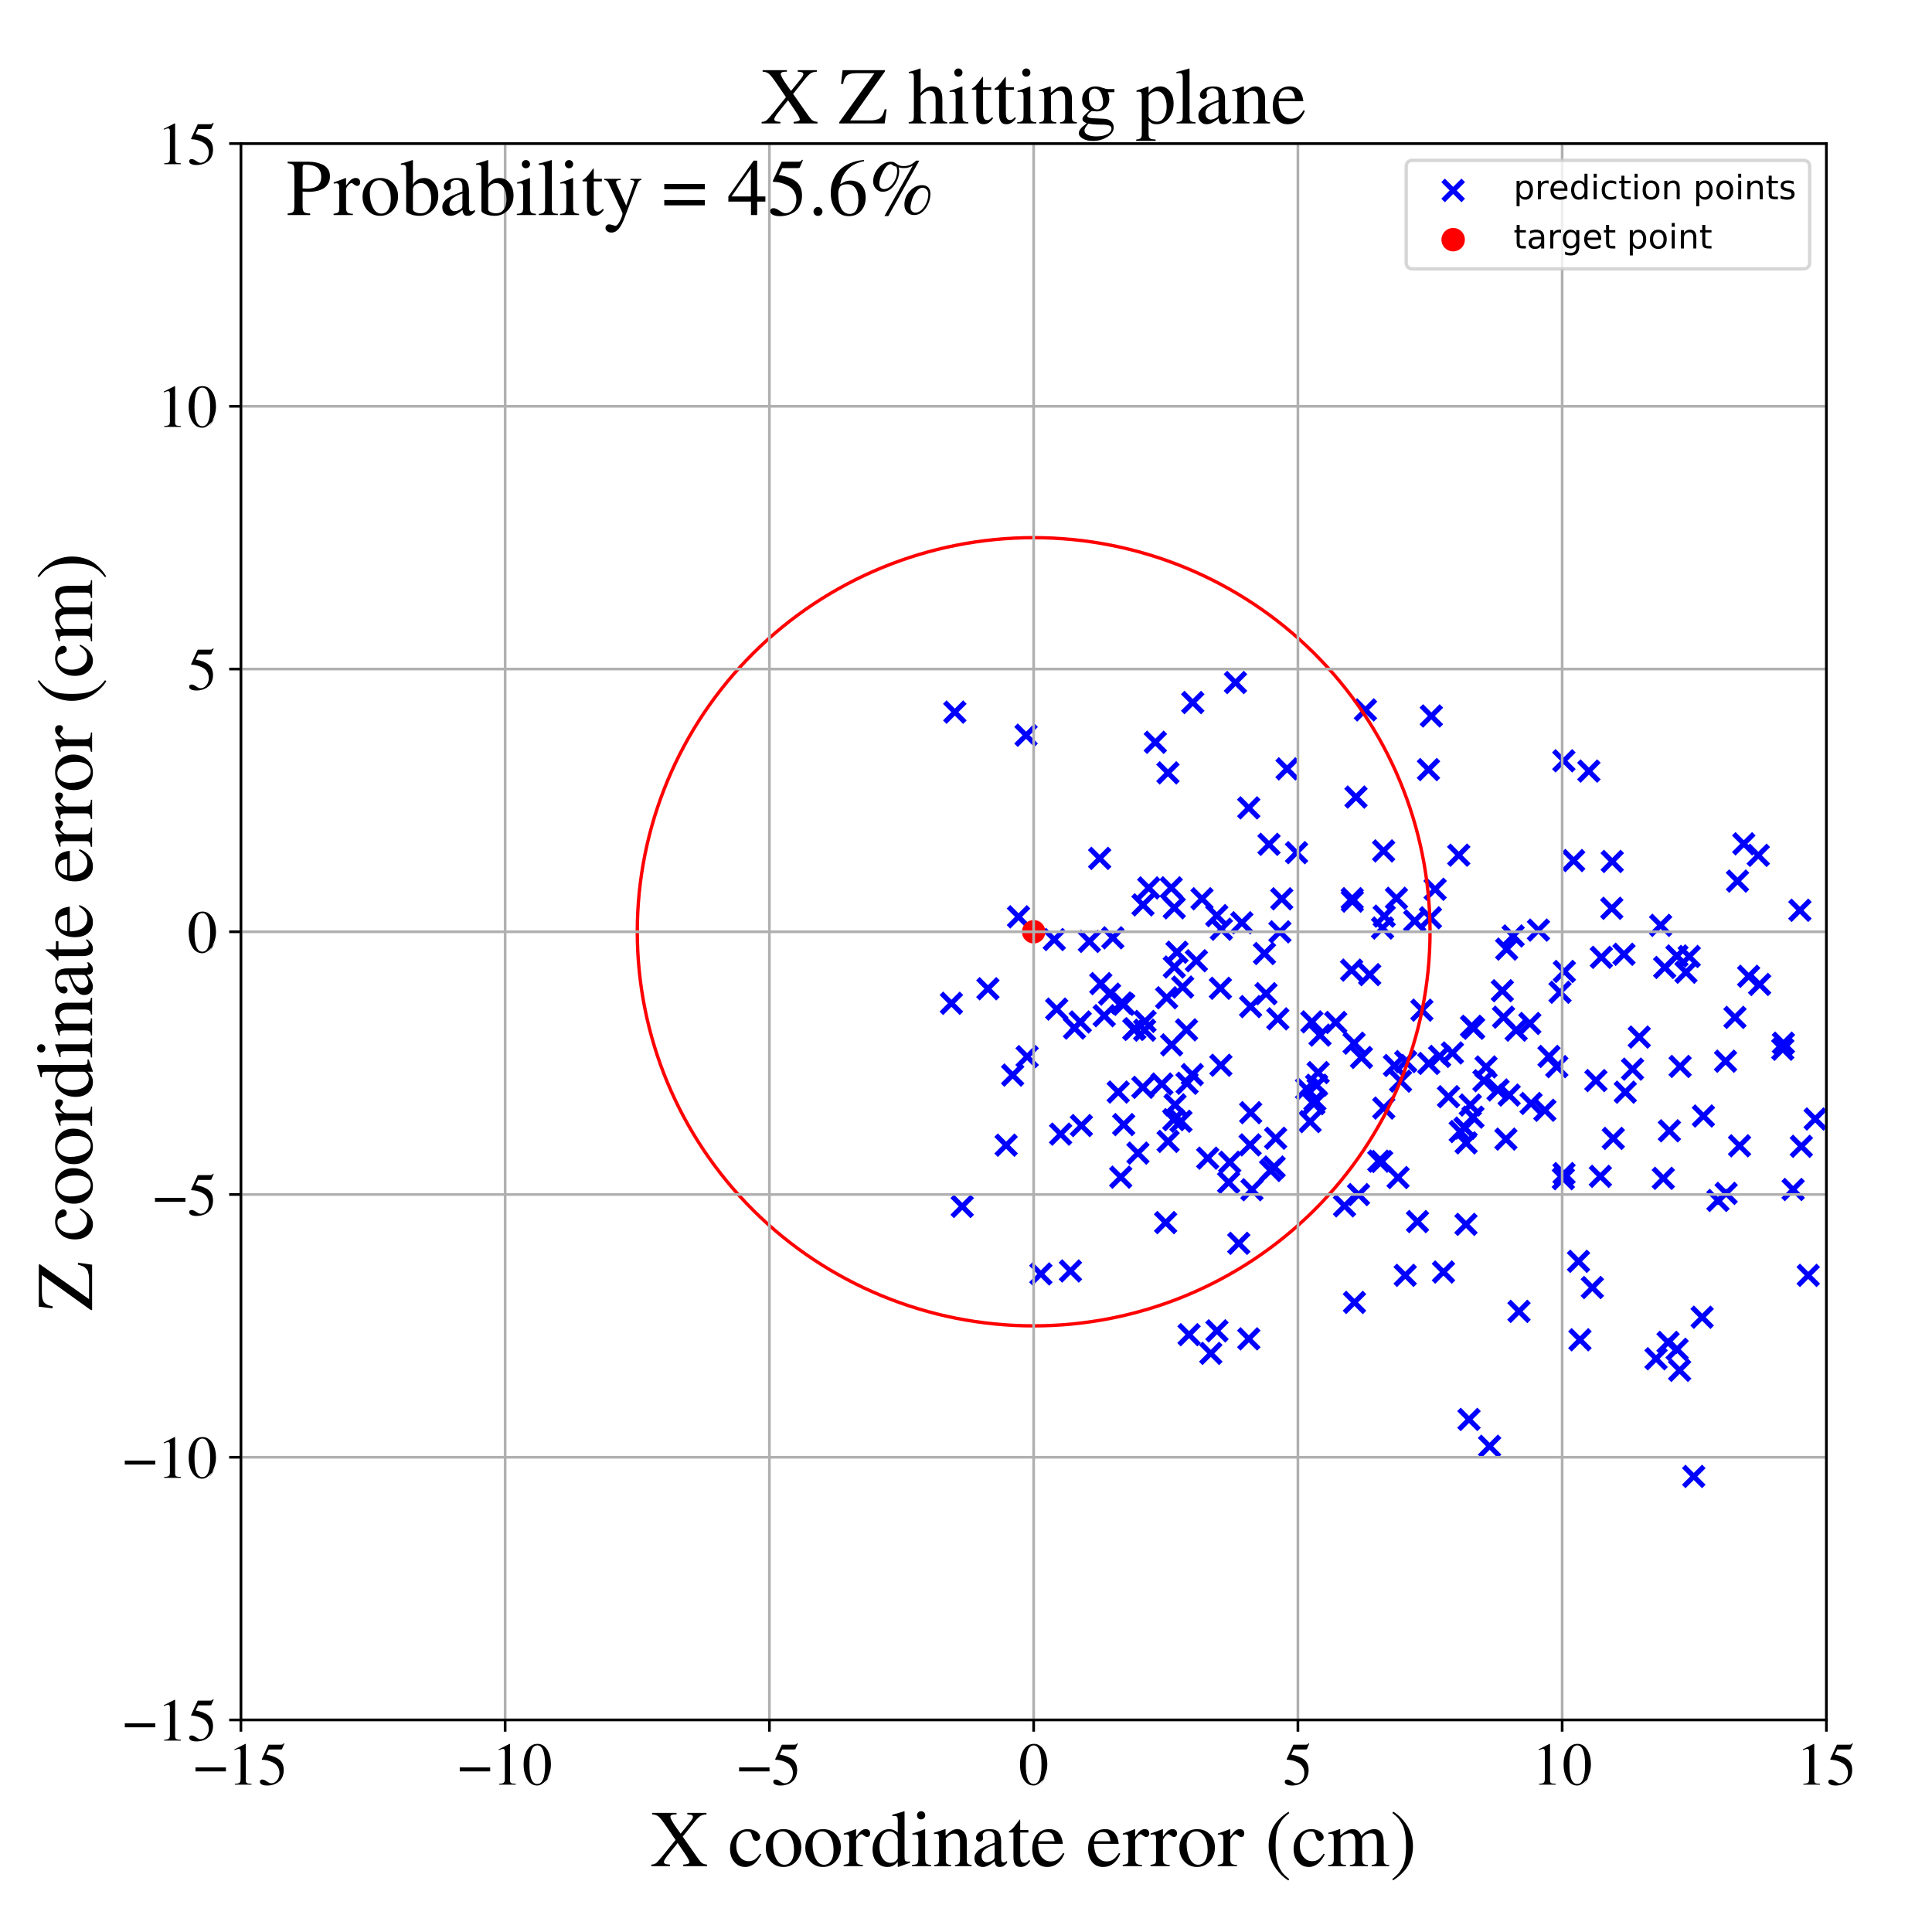 <?xml version="1.0" encoding="utf-8" standalone="no"?>
<!DOCTYPE svg PUBLIC "-//W3C//DTD SVG 1.1//EN"
  "http://www.w3.org/Graphics/SVG/1.1/DTD/svg11.dtd">
<!-- Created with matplotlib (https://matplotlib.org/) -->
<svg height="576pt" version="1.1" viewBox="0 0 576 576" width="576pt" xmlns="http://www.w3.org/2000/svg" xmlns:xlink="http://www.w3.org/1999/xlink">
 <defs>
  <style type="text/css">
*{stroke-linecap:butt;stroke-linejoin:round;}
  </style>
 </defs>
 <g id="figure_1">
  <g id="patch_1">
   <path d="M 0 576 
L 576 576 
L 576 0 
L 0 0 
z
" style="fill:#ffffff;"/>
  </g>
  <g id="axes_1">
   <g id="patch_2">
    <path d="M 71.822 512.784 
L 544.52 512.784 
L 544.52 42.802 
L 71.822 42.802 
z
" style="fill:#ffffff;"/>
   </g>
   <g id="PathCollection_1">
    <defs>
     <path d="M -3 3 
L 3 -3 
M -3 -3 
L 3 3 
" id="m8db687b3eb" style="stroke:#0000ff;stroke-width:1.5;"/>
    </defs>
    <g clip-path="url(#p5659d57a13)">
     <use style="fill:#0000ff;stroke:#0000ff;stroke-width:1.5;" x="362.763" xlink:href="#m8db687b3eb" y="272.975"/>
     <use style="fill:#0000ff;stroke:#0000ff;stroke-width:1.5;" x="364.131" xlink:href="#m8db687b3eb" y="277.041"/>
     <use style="fill:#0000ff;stroke:#0000ff;stroke-width:1.5;" x="475.796" xlink:href="#m8db687b3eb" y="322.158"/>
     <use style="fill:#0000ff;stroke:#0000ff;stroke-width:1.5;" x="339.263" xlink:href="#m8db687b3eb" y="343.786"/>
     <use style="fill:#0000ff;stroke:#0000ff;stroke-width:1.5;" x="500.906" xlink:href="#m8db687b3eb" y="317.948"/>
     <use style="fill:#0000ff;stroke:#0000ff;stroke-width:1.5;" x="391.704" xlink:href="#m8db687b3eb" y="329.053"/>
     <use style="fill:#0000ff;stroke:#0000ff;stroke-width:1.5;" x="303.659" xlink:href="#m8db687b3eb" y="273.337"/>
     <use style="fill:#0000ff;stroke:#0000ff;stroke-width:1.5;" x="495.099" xlink:href="#m8db687b3eb" y="275.877"/>
     <use style="fill:#0000ff;stroke:#0000ff;stroke-width:1.5;" x="567.448" xlink:href="#m8db687b3eb" y="360.759"/>
     <use style="fill:#0000ff;stroke:#0000ff;stroke-width:1.5;" x="403.816" xlink:href="#m8db687b3eb" y="388.298"/>
     <use style="fill:#0000ff;stroke:#0000ff;stroke-width:1.5;" x="484.558" xlink:href="#m8db687b3eb" y="325.616"/>
     <use style="fill:#0000ff;stroke:#0000ff;stroke-width:1.5;" x="338.032" xlink:href="#m8db687b3eb" y="306.884"/>
     <use style="fill:#0000ff;stroke:#0000ff;stroke-width:1.5;" x="299.962" xlink:href="#m8db687b3eb" y="341.425"/>
     <use style="fill:#0000ff;stroke:#0000ff;stroke-width:1.5;" x="415.729" xlink:href="#m8db687b3eb" y="317.658"/>
     <use style="fill:#0000ff;stroke:#0000ff;stroke-width:1.5;" x="372.849" xlink:href="#m8db687b3eb" y="300.098"/>
     <use style="fill:#0000ff;stroke:#0000ff;stroke-width:1.5;" x="497.307" xlink:href="#m8db687b3eb" y="400.219"/>
     <use style="fill:#0000ff;stroke:#0000ff;stroke-width:1.5;" x="517.253" xlink:href="#m8db687b3eb" y="303.324"/>
     <use style="fill:#0000ff;stroke:#0000ff;stroke-width:1.5;" x="466.088" xlink:href="#m8db687b3eb" y="351.416"/>
     <use style="fill:#0000ff;stroke:#0000ff;stroke-width:1.5;" x="524.609" xlink:href="#m8db687b3eb" y="293.501"/>
     <use style="fill:#0000ff;stroke:#0000ff;stroke-width:1.5;" x="335.011" xlink:href="#m8db687b3eb" y="335.281"/>
     <use style="fill:#0000ff;stroke:#0000ff;stroke-width:1.5;" x="427.86" xlink:href="#m8db687b3eb" y="265.126"/>
     <use style="fill:#0000ff;stroke:#0000ff;stroke-width:1.5;" x="347.519" xlink:href="#m8db687b3eb" y="364.502"/>
     <use style="fill:#0000ff;stroke:#0000ff;stroke-width:1.5;" x="363.986" xlink:href="#m8db687b3eb" y="317.585"/>
     <use style="fill:#0000ff;stroke:#0000ff;stroke-width:1.5;" x="350.101" xlink:href="#m8db687b3eb" y="288.302"/>
     <use style="fill:#0000ff;stroke:#0000ff;stroke-width:1.5;" x="747.576" xlink:href="#m8db687b3eb" y="382.876"/>
     <use style="fill:#0000ff;stroke:#0000ff;stroke-width:1.5;" x="411.074" xlink:href="#m8db687b3eb" y="346.186"/>
     <use style="fill:#0000ff;stroke:#0000ff;stroke-width:1.5;" x="469.165" xlink:href="#m8db687b3eb" y="256.564"/>
     <use style="fill:#0000ff;stroke:#0000ff;stroke-width:1.5;" x="452.865" xlink:href="#m8db687b3eb" y="390.973"/>
     <use style="fill:#0000ff;stroke:#0000ff;stroke-width:1.5;" x="552.555" xlink:href="#m8db687b3eb" y="274.126"/>
     <use style="fill:#0000ff;stroke:#0000ff;stroke-width:1.5;" x="334.389" xlink:href="#m8db687b3eb" y="299.031"/>
     <use style="fill:#0000ff;stroke:#0000ff;stroke-width:1.5;" x="534.597" xlink:href="#m8db687b3eb" y="354.631"/>
     <use style="fill:#0000ff;stroke:#0000ff;stroke-width:1.5;" x="350.089" xlink:href="#m8db687b3eb" y="270.659"/>
     <use style="fill:#0000ff;stroke:#0000ff;stroke-width:1.5;" x="382.141" xlink:href="#m8db687b3eb" y="267.971"/>
     <use style="fill:#0000ff;stroke:#0000ff;stroke-width:1.5;" x="518.014" xlink:href="#m8db687b3eb" y="262.686"/>
     <use style="fill:#0000ff;stroke:#0000ff;stroke-width:1.5;" x="306.228" xlink:href="#m8db687b3eb" y="315.02"/>
     <use style="fill:#0000ff;stroke:#0000ff;stroke-width:1.5;" x="703.845" xlink:href="#m8db687b3eb" y="394.709"/>
     <use style="fill:#0000ff;stroke:#0000ff;stroke-width:1.5;" x="391.112" xlink:href="#m8db687b3eb" y="304.652"/>
     <use style="fill:#0000ff;stroke:#0000ff;stroke-width:1.5;" x="340.718" xlink:href="#m8db687b3eb" y="324.176"/>
     <use style="fill:#0000ff;stroke:#0000ff;stroke-width:1.5;" x="344.45" xlink:href="#m8db687b3eb" y="221.302"/>
     <use style="fill:#0000ff;stroke:#0000ff;stroke-width:1.5;" x="448.254" xlink:href="#m8db687b3eb" y="303.262"/>
     <use style="fill:#0000ff;stroke:#0000ff;stroke-width:1.5;" x="439.354" xlink:href="#m8db687b3eb" y="306.558"/>
     <use style="fill:#0000ff;stroke:#0000ff;stroke-width:1.5;" x="632.105" xlink:href="#m8db687b3eb" y="306.397"/>
     <use style="fill:#0000ff;stroke:#0000ff;stroke-width:1.5;" x="486.718" xlink:href="#m8db687b3eb" y="318.751"/>
     <use style="fill:#0000ff;stroke:#0000ff;stroke-width:1.5;" x="500.763" xlink:href="#m8db687b3eb" y="408.548"/>
     <use style="fill:#0000ff;stroke:#0000ff;stroke-width:1.5;" x="431.85" xlink:href="#m8db687b3eb" y="326.965"/>
     <use style="fill:#0000ff;stroke:#0000ff;stroke-width:1.5;" x="466.294" xlink:href="#m8db687b3eb" y="349.886"/>
     <use style="fill:#0000ff;stroke:#0000ff;stroke-width:1.5;" x="411.936" xlink:href="#m8db687b3eb" y="346.269"/>
     <use style="fill:#0000ff;stroke:#0000ff;stroke-width:1.5;" x="333.381" xlink:href="#m8db687b3eb" y="325.582"/>
     <use style="fill:#0000ff;stroke:#0000ff;stroke-width:1.5;" x="496.309" xlink:href="#m8db687b3eb" y="288.433"/>
     <use style="fill:#0000ff;stroke:#0000ff;stroke-width:1.5;" x="350.907" xlink:href="#m8db687b3eb" y="283.891"/>
     <use style="fill:#0000ff;stroke:#0000ff;stroke-width:1.5;" x="531.7" xlink:href="#m8db687b3eb" y="311.014"/>
     <use style="fill:#0000ff;stroke:#0000ff;stroke-width:1.5;" x="569.075" xlink:href="#m8db687b3eb" y="356.9"/>
     <use style="fill:#0000ff;stroke:#0000ff;stroke-width:1.5;" x="412.193" xlink:href="#m8db687b3eb" y="276.68"/>
     <use style="fill:#0000ff;stroke:#0000ff;stroke-width:1.5;" x="587.876" xlink:href="#m8db687b3eb" y="310.677"/>
     <use style="fill:#0000ff;stroke:#0000ff;stroke-width:1.5;" x="553.584" xlink:href="#m8db687b3eb" y="304.167"/>
     <use style="fill:#0000ff;stroke:#0000ff;stroke-width:1.5;" x="437.062" xlink:href="#m8db687b3eb" y="365.028"/>
     <use style="fill:#0000ff;stroke:#0000ff;stroke-width:1.5;" x="372.313" xlink:href="#m8db687b3eb" y="399.165"/>
     <use style="fill:#0000ff;stroke:#0000ff;stroke-width:1.5;" x="567.257" xlink:href="#m8db687b3eb" y="306.239"/>
     <use style="fill:#0000ff;stroke:#0000ff;stroke-width:1.5;" x="356.689" xlink:href="#m8db687b3eb" y="286.436"/>
     <use style="fill:#0000ff;stroke:#0000ff;stroke-width:1.5;" x="334.134" xlink:href="#m8db687b3eb" y="350.961"/>
     <use style="fill:#0000ff;stroke:#0000ff;stroke-width:1.5;" x="370.247" xlink:href="#m8db687b3eb" y="275.108"/>
     <use style="fill:#0000ff;stroke:#0000ff;stroke-width:1.5;" x="557.952" xlink:href="#m8db687b3eb" y="332.818"/>
     <use style="fill:#0000ff;stroke:#0000ff;stroke-width:1.5;" x="471.037" xlink:href="#m8db687b3eb" y="399.435"/>
     <use style="fill:#0000ff;stroke:#0000ff;stroke-width:1.5;" x="437.964" xlink:href="#m8db687b3eb" y="423.187"/>
     <use style="fill:#0000ff;stroke:#0000ff;stroke-width:1.5;" x="588.429" xlink:href="#m8db687b3eb" y="322.991"/>
     <use style="fill:#0000ff;stroke:#0000ff;stroke-width:1.5;" x="426.469" xlink:href="#m8db687b3eb" y="273.629"/>
     <use style="fill:#0000ff;stroke:#0000ff;stroke-width:1.5;" x="316.212" xlink:href="#m8db687b3eb" y="338.122"/>
     <use style="fill:#0000ff;stroke:#0000ff;stroke-width:1.5;" x="659.022" xlink:href="#m8db687b3eb" y="438.99"/>
     <use style="fill:#0000ff;stroke:#0000ff;stroke-width:1.5;" x="518.625" xlink:href="#m8db687b3eb" y="341.606"/>
     <use style="fill:#0000ff;stroke:#0000ff;stroke-width:1.5;" x="400.848" xlink:href="#m8db687b3eb" y="359.514"/>
     <use style="fill:#0000ff;stroke:#0000ff;stroke-width:1.5;" x="461.819" xlink:href="#m8db687b3eb" y="314.958"/>
     <use style="fill:#0000ff;stroke:#0000ff;stroke-width:1.5;" x="372.871" xlink:href="#m8db687b3eb" y="331.729"/>
     <use style="fill:#0000ff;stroke:#0000ff;stroke-width:1.5;" x="799.459" xlink:href="#m8db687b3eb" y="364.637"/>
     <use style="fill:#0000ff;stroke:#0000ff;stroke-width:1.5;" x="378.334" xlink:href="#m8db687b3eb" y="251.722"/>
     <use style="fill:#0000ff;stroke:#0000ff;stroke-width:1.5;" x="587.272" xlink:href="#m8db687b3eb" y="306.509"/>
     <use style="fill:#0000ff;stroke:#0000ff;stroke-width:1.5;" x="346.397" xlink:href="#m8db687b3eb" y="323.184"/>
     <use style="fill:#0000ff;stroke:#0000ff;stroke-width:1.5;" x="348.256" xlink:href="#m8db687b3eb" y="340.29"/>
     <use style="fill:#0000ff;stroke:#0000ff;stroke-width:1.5;" x="437.104" xlink:href="#m8db687b3eb" y="340.734"/>
     <use style="fill:#0000ff;stroke:#0000ff;stroke-width:1.5;" x="376.984" xlink:href="#m8db687b3eb" y="284.282"/>
     <use style="fill:#0000ff;stroke:#0000ff;stroke-width:1.5;" x="380.966" xlink:href="#m8db687b3eb" y="303.758"/>
     <use style="fill:#0000ff;stroke:#0000ff;stroke-width:1.5;" x="404.269" xlink:href="#m8db687b3eb" y="237.637"/>
     <use style="fill:#0000ff;stroke:#0000ff;stroke-width:1.5;" x="608.954" xlink:href="#m8db687b3eb" y="286.075"/>
     <use style="fill:#0000ff;stroke:#0000ff;stroke-width:1.5;" x="379.871" xlink:href="#m8db687b3eb" y="347.934"/>
     <use style="fill:#0000ff;stroke:#0000ff;stroke-width:1.5;" x="422.606" xlink:href="#m8db687b3eb" y="364.195"/>
     <use style="fill:#0000ff;stroke:#0000ff;stroke-width:1.5;" x="338.328" xlink:href="#m8db687b3eb" y="306.709"/>
     <use style="fill:#0000ff;stroke:#0000ff;stroke-width:1.5;" x="421.771" xlink:href="#m8db687b3eb" y="274.574"/>
     <use style="fill:#0000ff;stroke:#0000ff;stroke-width:1.5;" x="348.209" xlink:href="#m8db687b3eb" y="230.419"/>
     <use style="fill:#0000ff;stroke:#0000ff;stroke-width:1.5;" x="514.627" xlink:href="#m8db687b3eb" y="355.79"/>
     <use style="fill:#0000ff;stroke:#0000ff;stroke-width:1.5;" x="362.821" xlink:href="#m8db687b3eb" y="396.775"/>
     <use style="fill:#0000ff;stroke:#0000ff;stroke-width:1.5;" x="519.889" xlink:href="#m8db687b3eb" y="251.574"/>
     <use style="fill:#0000ff;stroke:#0000ff;stroke-width:1.5;" x="354.501" xlink:href="#m8db687b3eb" y="397.912"/>
     <use style="fill:#0000ff;stroke:#0000ff;stroke-width:1.5;" x="436.755" xlink:href="#m8db687b3eb" y="336.323"/>
     <use style="fill:#0000ff;stroke:#0000ff;stroke-width:1.5;" x="438.708" xlink:href="#m8db687b3eb" y="305.977"/>
     <use style="fill:#0000ff;stroke:#0000ff;stroke-width:1.5;" x="322.065" xlink:href="#m8db687b3eb" y="304.692"/>
     <use style="fill:#0000ff;stroke:#0000ff;stroke-width:1.5;" x="329.207" xlink:href="#m8db687b3eb" y="302.817"/>
     <use style="fill:#0000ff;stroke:#0000ff;stroke-width:1.5;" x="310.325" xlink:href="#m8db687b3eb" y="379.809"/>
     <use style="fill:#0000ff;stroke:#0000ff;stroke-width:1.5;" x="425.879" xlink:href="#m8db687b3eb" y="229.444"/>
     <use style="fill:#0000ff;stroke:#0000ff;stroke-width:1.5;" x="423.916" xlink:href="#m8db687b3eb" y="301.162"/>
     <use style="fill:#0000ff;stroke:#0000ff;stroke-width:1.5;" x="294.536" xlink:href="#m8db687b3eb" y="294.78"/>
     <use style="fill:#0000ff;stroke:#0000ff;stroke-width:1.5;" x="390.587" xlink:href="#m8db687b3eb" y="334.391"/>
     <use style="fill:#0000ff;stroke:#0000ff;stroke-width:1.5;" x="425.967" xlink:href="#m8db687b3eb" y="317.052"/>
     <use style="fill:#0000ff;stroke:#0000ff;stroke-width:1.5;" x="480.532" xlink:href="#m8db687b3eb" y="270.798"/>
     <use style="fill:#0000ff;stroke:#0000ff;stroke-width:1.5;" x="564.931" xlink:href="#m8db687b3eb" y="261.489"/>
     <use style="fill:#0000ff;stroke:#0000ff;stroke-width:1.5;" x="419.094" xlink:href="#m8db687b3eb" y="316.499"/>
     <use style="fill:#0000ff;stroke:#0000ff;stroke-width:1.5;" x="507.474" xlink:href="#m8db687b3eb" y="392.714"/>
     <use style="fill:#0000ff;stroke:#0000ff;stroke-width:1.5;" x="342.484" xlink:href="#m8db687b3eb" y="264.721"/>
     <use style="fill:#0000ff;stroke:#0000ff;stroke-width:1.5;" x="477.132" xlink:href="#m8db687b3eb" y="350.713"/>
     <use style="fill:#0000ff;stroke:#0000ff;stroke-width:1.5;" x="327.85" xlink:href="#m8db687b3eb" y="255.915"/>
     <use style="fill:#0000ff;stroke:#0000ff;stroke-width:1.5;" x="464.137" xlink:href="#m8db687b3eb" y="318.001"/>
     <use style="fill:#0000ff;stroke:#0000ff;stroke-width:1.5;" x="416.814" xlink:href="#m8db687b3eb" y="351.066"/>
     <use style="fill:#0000ff;stroke:#0000ff;stroke-width:1.5;" x="524.204" xlink:href="#m8db687b3eb" y="255.004"/>
     <use style="fill:#0000ff;stroke:#0000ff;stroke-width:1.5;" x="439.149" xlink:href="#m8db687b3eb" y="333.059"/>
     <use style="fill:#0000ff;stroke:#0000ff;stroke-width:1.5;" x="438.352" xlink:href="#m8db687b3eb" y="329.449"/>
     <use style="fill:#0000ff;stroke:#0000ff;stroke-width:1.5;" x="403.176" xlink:href="#m8db687b3eb" y="268.668"/>
     <use style="fill:#0000ff;stroke:#0000ff;stroke-width:1.5;" x="477.42" xlink:href="#m8db687b3eb" y="285.418"/>
     <use style="fill:#0000ff;stroke:#0000ff;stroke-width:1.5;" x="447.905" xlink:href="#m8db687b3eb" y="295.369"/>
     <use style="fill:#0000ff;stroke:#0000ff;stroke-width:1.5;" x="383.723" xlink:href="#m8db687b3eb" y="229.233"/>
     <use style="fill:#0000ff;stroke:#0000ff;stroke-width:1.5;" x="541.166" xlink:href="#m8db687b3eb" y="333.609"/>
     <use style="fill:#0000ff;stroke:#0000ff;stroke-width:1.5;" x="642.152" xlink:href="#m8db687b3eb" y="323.037"/>
     <use style="fill:#0000ff;stroke:#0000ff;stroke-width:1.5;" x="512.18" xlink:href="#m8db687b3eb" y="357.901"/>
     <use style="fill:#0000ff;stroke:#0000ff;stroke-width:1.5;" x="407.09" xlink:href="#m8db687b3eb" y="211.651"/>
     <use style="fill:#0000ff;stroke:#0000ff;stroke-width:1.5;" x="331.771" xlink:href="#m8db687b3eb" y="279.6"/>
     <use style="fill:#0000ff;stroke:#0000ff;stroke-width:1.5;" x="624.169" xlink:href="#m8db687b3eb" y="357.587"/>
     <use style="fill:#0000ff;stroke:#0000ff;stroke-width:1.5;" x="503.626" xlink:href="#m8db687b3eb" y="285.157"/>
     <use style="fill:#0000ff;stroke:#0000ff;stroke-width:1.5;" x="433.019" xlink:href="#m8db687b3eb" y="313.923"/>
     <use style="fill:#0000ff;stroke:#0000ff;stroke-width:1.5;" x="358.357" xlink:href="#m8db687b3eb" y="267.957"/>
     <use style="fill:#0000ff;stroke:#0000ff;stroke-width:1.5;" x="456.467" xlink:href="#m8db687b3eb" y="328.979"/>
     <use style="fill:#0000ff;stroke:#0000ff;stroke-width:1.5;" x="347.822" xlink:href="#m8db687b3eb" y="297.467"/>
     <use style="fill:#0000ff;stroke:#0000ff;stroke-width:1.5;" x="319.141" xlink:href="#m8db687b3eb" y="378.919"/>
     <use style="fill:#0000ff;stroke:#0000ff;stroke-width:1.5;" x="283.656" xlink:href="#m8db687b3eb" y="299.121"/>
     <use style="fill:#0000ff;stroke:#0000ff;stroke-width:1.5;" x="368.34" xlink:href="#m8db687b3eb" y="203.491"/>
     <use style="fill:#0000ff;stroke:#0000ff;stroke-width:1.5;" x="372.304" xlink:href="#m8db687b3eb" y="240.855"/>
     <use style="fill:#0000ff;stroke:#0000ff;stroke-width:1.5;" x="355.47" xlink:href="#m8db687b3eb" y="320.384"/>
     <use style="fill:#0000ff;stroke:#0000ff;stroke-width:1.5;" x="360.985" xlink:href="#m8db687b3eb" y="403.49"/>
     <use style="fill:#0000ff;stroke:#0000ff;stroke-width:1.5;" x="466.242" xlink:href="#m8db687b3eb" y="226.826"/>
     <use style="fill:#0000ff;stroke:#0000ff;stroke-width:1.5;" x="429.213" xlink:href="#m8db687b3eb" y="314.958"/>
     <use style="fill:#0000ff;stroke:#0000ff;stroke-width:1.5;" x="412.546" xlink:href="#m8db687b3eb" y="330.359"/>
     <use style="fill:#0000ff;stroke:#0000ff;stroke-width:1.5;" x="499.954" xlink:href="#m8db687b3eb" y="284.999"/>
     <use style="fill:#0000ff;stroke:#0000ff;stroke-width:1.5;" x="349.185" xlink:href="#m8db687b3eb" y="264.69"/>
     <use style="fill:#0000ff;stroke:#0000ff;stroke-width:1.5;" x="352.087" xlink:href="#m8db687b3eb" y="334.285"/>
     <use style="fill:#0000ff;stroke:#0000ff;stroke-width:1.5;" x="322.403" xlink:href="#m8db687b3eb" y="335.569"/>
     <use style="fill:#0000ff;stroke:#0000ff;stroke-width:1.5;" x="417.552" xlink:href="#m8db687b3eb" y="322.335"/>
     <use style="fill:#0000ff;stroke:#0000ff;stroke-width:1.5;" x="531.51" xlink:href="#m8db687b3eb" y="312.819"/>
     <use style="fill:#0000ff;stroke:#0000ff;stroke-width:1.5;" x="369.325" xlink:href="#m8db687b3eb" y="370.678"/>
     <use style="fill:#0000ff;stroke:#0000ff;stroke-width:1.5;" x="539.101" xlink:href="#m8db687b3eb" y="380.235"/>
     <use style="fill:#0000ff;stroke:#0000ff;stroke-width:1.5;" x="449.193" xlink:href="#m8db687b3eb" y="282.965"/>
     <use style="fill:#0000ff;stroke:#0000ff;stroke-width:1.5;" x="500" xlink:href="#m8db687b3eb" y="402.278"/>
     <use style="fill:#0000ff;stroke:#0000ff;stroke-width:1.5;" x="392.989" xlink:href="#m8db687b3eb" y="319.771"/>
     <use style="fill:#0000ff;stroke:#0000ff;stroke-width:1.5;" x="430.353" xlink:href="#m8db687b3eb" y="379.238"/>
     <use style="fill:#0000ff;stroke:#0000ff;stroke-width:1.5;" x="418.945" xlink:href="#m8db687b3eb" y="380.223"/>
     <use style="fill:#0000ff;stroke:#0000ff;stroke-width:1.5;" x="426.738" xlink:href="#m8db687b3eb" y="213.457"/>
     <use style="fill:#0000ff;stroke:#0000ff;stroke-width:1.5;" x="514.451" xlink:href="#m8db687b3eb" y="316.383"/>
     <use style="fill:#0000ff;stroke:#0000ff;stroke-width:1.5;" x="536.614" xlink:href="#m8db687b3eb" y="271.387"/>
     <use style="fill:#0000ff;stroke:#0000ff;stroke-width:1.5;" x="403.705" xlink:href="#m8db687b3eb" y="311.02"/>
     <use style="fill:#0000ff;stroke:#0000ff;stroke-width:1.5;" x="392.019" xlink:href="#m8db687b3eb" y="328.015"/>
     <use style="fill:#0000ff;stroke:#0000ff;stroke-width:1.5;" x="452.026" xlink:href="#m8db687b3eb" y="307.124"/>
     <use style="fill:#0000ff;stroke:#0000ff;stroke-width:1.5;" x="392.527" xlink:href="#m8db687b3eb" y="323.548"/>
     <use style="fill:#0000ff;stroke:#0000ff;stroke-width:1.5;" x="352.589" xlink:href="#m8db687b3eb" y="294.281"/>
     <use style="fill:#0000ff;stroke:#0000ff;stroke-width:1.5;" x="398.233" xlink:href="#m8db687b3eb" y="304.83"/>
     <use style="fill:#0000ff;stroke:#0000ff;stroke-width:1.5;" x="286.877" xlink:href="#m8db687b3eb" y="359.681"/>
     <use style="fill:#0000ff;stroke:#0000ff;stroke-width:1.5;" x="389.531" xlink:href="#m8db687b3eb" y="324.627"/>
     <use style="fill:#0000ff;stroke:#0000ff;stroke-width:1.5;" x="360.066" xlink:href="#m8db687b3eb" y="345.288"/>
     <use style="fill:#0000ff;stroke:#0000ff;stroke-width:1.5;" x="473.699" xlink:href="#m8db687b3eb" y="229.891"/>
     <use style="fill:#0000ff;stroke:#0000ff;stroke-width:1.5;" x="460.58" xlink:href="#m8db687b3eb" y="331.012"/>
     <use style="fill:#0000ff;stroke:#0000ff;stroke-width:1.5;" x="559.018" xlink:href="#m8db687b3eb" y="414.369"/>
     <use style="fill:#0000ff;stroke:#0000ff;stroke-width:1.5;" x="571.464" xlink:href="#m8db687b3eb" y="291.737"/>
     <use style="fill:#0000ff;stroke:#0000ff;stroke-width:1.5;" x="456.1" xlink:href="#m8db687b3eb" y="305.132"/>
     <use style="fill:#0000ff;stroke:#0000ff;stroke-width:1.5;" x="465.101" xlink:href="#m8db687b3eb" y="295.831"/>
     <use style="fill:#0000ff;stroke:#0000ff;stroke-width:1.5;" x="363.848" xlink:href="#m8db687b3eb" y="294.643"/>
     <use style="fill:#0000ff;stroke:#0000ff;stroke-width:1.5;" x="315.041" xlink:href="#m8db687b3eb" y="300.85"/>
     <use style="fill:#0000ff;stroke:#0000ff;stroke-width:1.5;" x="571.646" xlink:href="#m8db687b3eb" y="314.871"/>
     <use style="fill:#0000ff;stroke:#0000ff;stroke-width:1.5;" x="341.377" xlink:href="#m8db687b3eb" y="304.527"/>
     <use style="fill:#0000ff;stroke:#0000ff;stroke-width:1.5;" x="328.186" xlink:href="#m8db687b3eb" y="293.247"/>
     <use style="fill:#0000ff;stroke:#0000ff;stroke-width:1.5;" x="386.542" xlink:href="#m8db687b3eb" y="254.208"/>
     <use style="fill:#0000ff;stroke:#0000ff;stroke-width:1.5;" x="507.851" xlink:href="#m8db687b3eb" y="332.723"/>
     <use style="fill:#0000ff;stroke:#0000ff;stroke-width:1.5;" x="497.704" xlink:href="#m8db687b3eb" y="337.133"/>
     <use style="fill:#0000ff;stroke:#0000ff;stroke-width:1.5;" x="504.972" xlink:href="#m8db687b3eb" y="440.179"/>
     <use style="fill:#0000ff;stroke:#0000ff;stroke-width:1.5;" x="557.054" xlink:href="#m8db687b3eb" y="317.911"/>
     <use style="fill:#0000ff;stroke:#0000ff;stroke-width:1.5;" x="480.979" xlink:href="#m8db687b3eb" y="339.403"/>
     <use style="fill:#0000ff;stroke:#0000ff;stroke-width:1.5;" x="537.048" xlink:href="#m8db687b3eb" y="341.764"/>
     <use style="fill:#0000ff;stroke:#0000ff;stroke-width:1.5;" x="403.145" xlink:href="#m8db687b3eb" y="267.928"/>
     <use style="fill:#0000ff;stroke:#0000ff;stroke-width:1.5;" x="442.41" xlink:href="#m8db687b3eb" y="322.19"/>
     <use style="fill:#0000ff;stroke:#0000ff;stroke-width:1.5;" x="470.619" xlink:href="#m8db687b3eb" y="376.047"/>
     <use style="fill:#0000ff;stroke:#0000ff;stroke-width:1.5;" x="458.67" xlink:href="#m8db687b3eb" y="277.302"/>
     <use style="fill:#0000ff;stroke:#0000ff;stroke-width:1.5;" x="733.646" xlink:href="#m8db687b3eb" y="413.76"/>
     <use style="fill:#0000ff;stroke:#0000ff;stroke-width:1.5;" x="340.768" xlink:href="#m8db687b3eb" y="269.782"/>
     <use style="fill:#0000ff;stroke:#0000ff;stroke-width:1.5;" x="330.8" xlink:href="#m8db687b3eb" y="296.386"/>
     <use style="fill:#0000ff;stroke:#0000ff;stroke-width:1.5;" x="448.969" xlink:href="#m8db687b3eb" y="339.616"/>
     <use style="fill:#0000ff;stroke:#0000ff;stroke-width:1.5;" x="502.645" xlink:href="#m8db687b3eb" y="289.863"/>
     <use style="fill:#0000ff;stroke:#0000ff;stroke-width:1.5;" x="444.105" xlink:href="#m8db687b3eb" y="431.191"/>
     <use style="fill:#0000ff;stroke:#0000ff;stroke-width:1.5;" x="449.933" xlink:href="#m8db687b3eb" y="326.477"/>
     <use style="fill:#0000ff;stroke:#0000ff;stroke-width:1.5;" x="416.331" xlink:href="#m8db687b3eb" y="267.813"/>
     <use style="fill:#0000ff;stroke:#0000ff;stroke-width:1.5;" x="484.161" xlink:href="#m8db687b3eb" y="284.509"/>
     <use style="fill:#0000ff;stroke:#0000ff;stroke-width:1.5;" x="466.393" xlink:href="#m8db687b3eb" y="289.627"/>
     <use style="fill:#0000ff;stroke:#0000ff;stroke-width:1.5;" x="412.51" xlink:href="#m8db687b3eb" y="253.692"/>
     <use style="fill:#0000ff;stroke:#0000ff;stroke-width:1.5;" x="353.751" xlink:href="#m8db687b3eb" y="307.036"/>
     <use style="fill:#0000ff;stroke:#0000ff;stroke-width:1.5;" x="381.586" xlink:href="#m8db687b3eb" y="277.816"/>
     <use style="fill:#0000ff;stroke:#0000ff;stroke-width:1.5;" x="301.913" xlink:href="#m8db687b3eb" y="320.524"/>
     <use style="fill:#0000ff;stroke:#0000ff;stroke-width:1.5;" x="324.779" xlink:href="#m8db687b3eb" y="280.669"/>
     <use style="fill:#0000ff;stroke:#0000ff;stroke-width:1.5;" x="366.638" xlink:href="#m8db687b3eb" y="346.507"/>
     <use style="fill:#0000ff;stroke:#0000ff;stroke-width:1.5;" x="366.302" xlink:href="#m8db687b3eb" y="352.517"/>
     <use style="fill:#0000ff;stroke:#0000ff;stroke-width:1.5;" x="305.905" xlink:href="#m8db687b3eb" y="219.198"/>
     <use style="fill:#0000ff;stroke:#0000ff;stroke-width:1.5;" x="402.957" xlink:href="#m8db687b3eb" y="289.228"/>
     <use style="fill:#0000ff;stroke:#0000ff;stroke-width:1.5;" x="548.793" xlink:href="#m8db687b3eb" y="326.019"/>
     <use style="fill:#0000ff;stroke:#0000ff;stroke-width:1.5;" x="495.892" xlink:href="#m8db687b3eb" y="351.303"/>
     <use style="fill:#0000ff;stroke:#0000ff;stroke-width:1.5;" x="451.125" xlink:href="#m8db687b3eb" y="279.044"/>
     <use style="fill:#0000ff;stroke:#0000ff;stroke-width:1.5;" x="408.359" xlink:href="#m8db687b3eb" y="290.573"/>
     <use style="fill:#0000ff;stroke:#0000ff;stroke-width:1.5;" x="443.042" xlink:href="#m8db687b3eb" y="318.096"/>
     <use style="fill:#0000ff;stroke:#0000ff;stroke-width:1.5;" x="493.729" xlink:href="#m8db687b3eb" y="405.092"/>
     <use style="fill:#0000ff;stroke:#0000ff;stroke-width:1.5;" x="521.334" xlink:href="#m8db687b3eb" y="291.067"/>
     <use style="fill:#0000ff;stroke:#0000ff;stroke-width:1.5;" x="349.307" xlink:href="#m8db687b3eb" y="311.516"/>
     <use style="fill:#0000ff;stroke:#0000ff;stroke-width:1.5;" x="582.523" xlink:href="#m8db687b3eb" y="454.431"/>
     <use style="fill:#0000ff;stroke:#0000ff;stroke-width:1.5;" x="446.617" xlink:href="#m8db687b3eb" y="324.963"/>
     <use style="fill:#0000ff;stroke:#0000ff;stroke-width:1.5;" x="355.602" xlink:href="#m8db687b3eb" y="209.453"/>
     <use style="fill:#0000ff;stroke:#0000ff;stroke-width:1.5;" x="474.739" xlink:href="#m8db687b3eb" y="383.864"/>
     <use style="fill:#0000ff;stroke:#0000ff;stroke-width:1.5;" x="335.008" xlink:href="#m8db687b3eb" y="299.422"/>
     <use style="fill:#0000ff;stroke:#0000ff;stroke-width:1.5;" x="372.703" xlink:href="#m8db687b3eb" y="341.332"/>
     <use style="fill:#0000ff;stroke:#0000ff;stroke-width:1.5;" x="412.69" xlink:href="#m8db687b3eb" y="273.131"/>
     <use style="fill:#0000ff;stroke:#0000ff;stroke-width:1.5;" x="373.252" xlink:href="#m8db687b3eb" y="354.706"/>
     <use style="fill:#0000ff;stroke:#0000ff;stroke-width:1.5;" x="350.325" xlink:href="#m8db687b3eb" y="329.392"/>
     <use style="fill:#0000ff;stroke:#0000ff;stroke-width:1.5;" x="377.446" xlink:href="#m8db687b3eb" y="296.249"/>
     <use style="fill:#0000ff;stroke:#0000ff;stroke-width:1.5;" x="405.895" xlink:href="#m8db687b3eb" y="315.27"/>
     <use style="fill:#0000ff;stroke:#0000ff;stroke-width:1.5;" x="320.342" xlink:href="#m8db687b3eb" y="306.503"/>
     <use style="fill:#0000ff;stroke:#0000ff;stroke-width:1.5;" x="480.67" xlink:href="#m8db687b3eb" y="256.835"/>
     <use style="fill:#0000ff;stroke:#0000ff;stroke-width:1.5;" x="405.031" xlink:href="#m8db687b3eb" y="356.153"/>
     <use style="fill:#0000ff;stroke:#0000ff;stroke-width:1.5;" x="434.909" xlink:href="#m8db687b3eb" y="254.961"/>
     <use style="fill:#0000ff;stroke:#0000ff;stroke-width:1.5;" x="378.808" xlink:href="#m8db687b3eb" y="348.967"/>
     <use style="fill:#0000ff;stroke:#0000ff;stroke-width:1.5;" x="569.701" xlink:href="#m8db687b3eb" y="287.104"/>
     <use style="fill:#0000ff;stroke:#0000ff;stroke-width:1.5;" x="435.341" xlink:href="#m8db687b3eb" y="337.361"/>
     <use style="fill:#0000ff;stroke:#0000ff;stroke-width:1.5;" x="353.907" xlink:href="#m8db687b3eb" y="322.957"/>
     <use style="fill:#0000ff;stroke:#0000ff;stroke-width:1.5;" x="341.261" xlink:href="#m8db687b3eb" y="307.128"/>
     <use style="fill:#0000ff;stroke:#0000ff;stroke-width:1.5;" x="488.725" xlink:href="#m8db687b3eb" y="309.189"/>
     <use style="fill:#0000ff;stroke:#0000ff;stroke-width:1.5;" x="314.321" xlink:href="#m8db687b3eb" y="280.116"/>
     <use style="fill:#0000ff;stroke:#0000ff;stroke-width:1.5;" x="380.314" xlink:href="#m8db687b3eb" y="339.351"/>
     <use style="fill:#0000ff;stroke:#0000ff;stroke-width:1.5;" x="393.547" xlink:href="#m8db687b3eb" y="308.606"/>
     <use style="fill:#0000ff;stroke:#0000ff;stroke-width:1.5;" x="284.672" xlink:href="#m8db687b3eb" y="212.311"/>
     <use style="fill:#0000ff;stroke:#0000ff;stroke-width:1.5;" x="349.937" xlink:href="#m8db687b3eb" y="333.821"/>
    </g>
   </g>
   <g id="PathCollection_2">
    <defs>
     <path d="M 0 3 
C 0.796 3 1.559 2.684 2.121 2.121 
C 2.684 1.559 3 0.796 3 0 
C 3 -0.796 2.684 -1.559 2.121 -2.121 
C 1.559 -2.684 0.796 -3 0 -3 
C -0.796 -3 -1.559 -2.684 -2.121 -2.121 
C -2.684 -1.559 -3 -0.796 -3 0 
C -3 0.796 -2.684 1.559 -2.121 2.121 
C -1.559 2.684 -0.796 3 0 3 
z
" id="m552942f965" style="stroke:#ff0000;"/>
    </defs>
    <g clip-path="url(#p5659d57a13)">
     <use style="fill:#ff0000;stroke:#ff0000;" x="308.171" xlink:href="#m552942f965" y="277.793"/>
    </g>
   </g>
   <g id="patch_3">
    <path clip-path="url(#p5659d57a13)" d="M 308.171 395.288 
C 339.511 395.288 369.572 382.908 391.733 360.875 
C 413.894 338.841 426.346 308.953 426.346 277.793 
C 426.346 246.633 413.894 216.745 391.733 194.711 
C 369.572 172.677 339.511 160.297 308.171 160.297 
C 276.831 160.297 246.77 172.677 224.609 194.711 
C 202.448 216.745 189.997 246.633 189.997 277.793 
C 189.997 308.953 202.448 338.841 224.609 360.875 
C 246.77 382.908 276.831 395.288 308.171 395.288 
z
" style="fill:none;stroke:#ff0000;stroke-linejoin:miter;"/>
   </g>
   <g id="matplotlib.axis_1">
    <g id="xtick_1">
     <g id="line2d_1">
      <path clip-path="url(#p5659d57a13)" d="M 71.822 512.784 
L 71.822 42.802 
" style="fill:none;stroke:#b0b0b0;stroke-linecap:square;stroke-width:0.8;"/>
     </g>
     <g id="line2d_2">
      <defs>
       <path d="M 0 0 
L 0 3.5 
" id="m9f089f91da" style="stroke:#000000;stroke-width:0.8;"/>
      </defs>
      <g>
       <use style="stroke:#000000;stroke-width:0.8;" x="71.822" xlink:href="#m9f089f91da" y="512.784"/>
      </g>
     </g>
     <g id="text_1">
      <!-- −15 -->
      <defs>
       <path d="M 3 22 
L 3 28.594 
L 53.406 28.594 
L 53.406 22 
z
" id="FreeSerif-8722"/>
       <path d="M 18.297 59.297 
Q 16.5 59.297 11.094 57.094 
L 11.094 58.5 
L 29.094 67.594 
L 29.906 67.406 
L 29.906 7.406 
Q 29.906 3.797 31.703 2.688 
Q 33.5 1.594 39.406 1.5 
L 39.406 0 
L 11.797 0 
L 11.797 1.5 
Q 17.406 1.703 19.344 3.141 
Q 21.297 4.594 21.297 9.297 
L 21.297 54.594 
Q 21.297 59.297 18.297 59.297 
z
" id="FreeSerif-49"/>
       <path d="M 35.703 19.406 
Q 35.703 24.703 33.344 28.797 
Q 31 32.906 27.641 35.156 
Q 24.297 37.406 20.141 38.844 
Q 16 40.297 12.953 40.75 
Q 9.906 41.203 7.594 41.203 
Q 6.406 41.203 6.406 42 
Q 6.406 42.297 6.5 42.5 
L 17.406 66.203 
L 38.297 66.203 
Q 39.906 66.203 40.844 66.703 
Q 41.797 67.203 42.906 68.797 
L 43.797 68.094 
L 40 59.203 
Q 39.594 58.297 37.703 58.297 
L 18.094 58.297 
L 13.906 49.797 
Q 28.5 47.203 35.594 41.344 
Q 42.703 35.5 42.703 24.203 
Q 42.703 18.297 40.844 13.688 
Q 39 9.094 36.141 6.297 
Q 33.297 3.5 29.547 1.703 
Q 25.797 -0.094 22.344 -0.75 
Q 18.906 -1.406 15.406 -1.406 
Q 9.797 -1.406 6.5 0.25 
Q 3.203 1.906 3.203 4.797 
Q 3.203 8.5 7.5 8.5 
Q 10.297 8.5 14.75 5.391 
Q 19.203 2.297 21.797 2.297 
Q 27.703 2.297 31.703 7.25 
Q 35.703 12.203 35.703 19.406 
z
" id="FreeSerif-53"/>
      </defs>
      <g transform="translate(57.746 532.077)scale(0.18 -0.18)">
       <use xlink:href="#FreeSerif-8722"/>
       <use x="56.4" xlink:href="#FreeSerif-49"/>
       <use x="106.4" xlink:href="#FreeSerif-53"/>
      </g>
     </g>
    </g>
    <g id="xtick_2">
     <g id="line2d_3">
      <path clip-path="url(#p5659d57a13)" d="M 150.605 512.784 
L 150.605 42.802 
" style="fill:none;stroke:#b0b0b0;stroke-linecap:square;stroke-width:0.8;"/>
     </g>
     <g id="line2d_4">
      <g>
       <use style="stroke:#000000;stroke-width:0.8;" x="150.605" xlink:href="#m9f089f91da" y="512.784"/>
      </g>
     </g>
     <g id="text_2">
      <!-- −10 -->
      <defs>
       <path d="M 47.594 17.797 
Q 35.203 -1.406 25 -1.406 
Q 14.797 -1.406 8.594 8.391 
Q 2.406 18.203 2.406 33.594 
Q 2.406 48.094 8.594 57.844 
Q 14.797 67.594 25.406 67.594 
Q 35.203 67.594 41.391 58 
Q 47.594 48.406 47.594 33 
Q 47.594 17.797 35.203 -1.406 
z
M 25.094 65 
Q 12 65 12 32.703 
Q 12 1.203 25 1.203 
Q 38 1.203 38 32.797 
Q 38 48.5 34.703 56.75 
Q 31.406 65 25.094 65 
z
" id="FreeSerif-48"/>
      </defs>
      <g transform="translate(136.529 532.077)scale(0.18 -0.18)">
       <use xlink:href="#FreeSerif-8722"/>
       <use x="56.4" xlink:href="#FreeSerif-49"/>
       <use x="106.4" xlink:href="#FreeSerif-48"/>
      </g>
     </g>
    </g>
    <g id="xtick_3">
     <g id="line2d_5">
      <path clip-path="url(#p5659d57a13)" d="M 229.388 512.784 
L 229.388 42.802 
" style="fill:none;stroke:#b0b0b0;stroke-linecap:square;stroke-width:0.8;"/>
     </g>
     <g id="line2d_6">
      <g>
       <use style="stroke:#000000;stroke-width:0.8;" x="229.388" xlink:href="#m9f089f91da" y="512.784"/>
      </g>
     </g>
     <g id="text_3">
      <!-- −5 -->
      <g transform="translate(219.812 532.077)scale(0.18 -0.18)">
       <use xlink:href="#FreeSerif-8722"/>
       <use x="56.4" xlink:href="#FreeSerif-53"/>
      </g>
     </g>
    </g>
    <g id="xtick_4">
     <g id="line2d_7">
      <path clip-path="url(#p5659d57a13)" d="M 308.171 512.784 
L 308.171 42.802 
" style="fill:none;stroke:#b0b0b0;stroke-linecap:square;stroke-width:0.8;"/>
     </g>
     <g id="line2d_8">
      <g>
       <use style="stroke:#000000;stroke-width:0.8;" x="308.171" xlink:href="#m9f089f91da" y="512.784"/>
      </g>
     </g>
     <g id="text_4">
      <!-- 0 -->
      <g transform="translate(303.671 532.077)scale(0.18 -0.18)">
       <use xlink:href="#FreeSerif-48"/>
      </g>
     </g>
    </g>
    <g id="xtick_5">
     <g id="line2d_9">
      <path clip-path="url(#p5659d57a13)" d="M 386.954 512.784 
L 386.954 42.802 
" style="fill:none;stroke:#b0b0b0;stroke-linecap:square;stroke-width:0.8;"/>
     </g>
     <g id="line2d_10">
      <g>
       <use style="stroke:#000000;stroke-width:0.8;" x="386.954" xlink:href="#m9f089f91da" y="512.784"/>
      </g>
     </g>
     <g id="text_5">
      <!-- 5 -->
      <g transform="translate(382.454 532.077)scale(0.18 -0.18)">
       <use xlink:href="#FreeSerif-53"/>
      </g>
     </g>
    </g>
    <g id="xtick_6">
     <g id="line2d_11">
      <path clip-path="url(#p5659d57a13)" d="M 465.737 512.784 
L 465.737 42.802 
" style="fill:none;stroke:#b0b0b0;stroke-linecap:square;stroke-width:0.8;"/>
     </g>
     <g id="line2d_12">
      <g>
       <use style="stroke:#000000;stroke-width:0.8;" x="465.737" xlink:href="#m9f089f91da" y="512.784"/>
      </g>
     </g>
     <g id="text_6">
      <!-- 10 -->
      <g transform="translate(456.737 532.077)scale(0.18 -0.18)">
       <use xlink:href="#FreeSerif-49"/>
       <use x="50" xlink:href="#FreeSerif-48"/>
      </g>
     </g>
    </g>
    <g id="xtick_7">
     <g id="line2d_13">
      <path clip-path="url(#p5659d57a13)" d="M 544.52 512.784 
L 544.52 42.802 
" style="fill:none;stroke:#b0b0b0;stroke-linecap:square;stroke-width:0.8;"/>
     </g>
     <g id="line2d_14">
      <g>
       <use style="stroke:#000000;stroke-width:0.8;" x="544.52" xlink:href="#m9f089f91da" y="512.784"/>
      </g>
     </g>
     <g id="text_7">
      <!-- 15 -->
      <g transform="translate(535.52 532.077)scale(0.18 -0.18)">
       <use xlink:href="#FreeSerif-49"/>
       <use x="50" xlink:href="#FreeSerif-53"/>
      </g>
     </g>
    </g>
    <g id="text_8">
     <!-- X coordinate error (cm) -->
     <defs>
      <path d="M 69.594 66.203 
L 69.594 64.297 
Q 64.703 64 62.047 62.344 
Q 59.406 60.703 54.703 54.906 
L 40.094 36.703 
L 59.297 9.297 
Q 62.297 5 64.297 3.703 
Q 66.297 2.406 70.406 1.906 
L 70.406 0 
L 40.703 0 
L 40.703 1.906 
Q 44.797 2.297 46.594 2.938 
Q 48.406 3.594 48.406 5 
Q 48.406 7.203 43.297 14.797 
L 33.797 28.797 
L 21.906 14 
Q 16.703 7.5 16.703 5.406 
Q 16.703 3.703 18.297 2.953 
Q 19.906 2.203 24.297 1.906 
L 24.297 0 
L 1 0 
L 1 1.906 
Q 4.906 2.203 7 3.797 
Q 9.094 5.406 15.5 13.297 
L 31.203 32.594 
L 20.297 48.594 
Q 13.297 58.906 10.25 61.5 
Q 7.203 64.094 2.203 64.297 
L 2.203 66.203 
L 32.406 66.203 
L 32.406 64.297 
L 29.594 64.203 
Q 24.797 64.094 24.797 61.297 
Q 24.797 58.094 33.297 46.297 
L 37.5 40.406 
L 48.797 54.203 
Q 52.797 59.203 52.797 61.094 
Q 52.797 62.797 51.344 63.438 
Q 49.906 64.094 45.797 64.297 
L 45.797 66.203 
z
" id="FreeSerif-88"/>
      <path id="FreeSerif-32"/>
      <path d="M 2.5 21.297 
Q 2.5 32.406 9.047 39.203 
Q 15.594 46 24.406 46 
Q 30.703 46 35.25 42.953 
Q 39.797 39.906 39.797 35.703 
Q 39.797 34 38.391 32.75 
Q 37 31.5 35 31.5 
Q 31.594 31.5 30.297 36.094 
L 29.703 38.297 
Q 28.906 41.094 27.703 42.094 
Q 26.5 43.094 23.797 43.094 
Q 17.703 43.094 13.953 38.25 
Q 10.203 33.406 10.203 25.703 
Q 10.203 17.094 14.547 11.641 
Q 18.906 6.203 25.703 6.203 
Q 30 6.203 33.094 8.25 
Q 36.203 10.297 39.797 15.594 
L 41.203 14.703 
Q 40.203 12.703 39.453 11.391 
Q 38.703 10.094 36.75 7.5 
Q 34.797 4.906 32.891 3.297 
Q 31 1.703 27.891 0.344 
Q 24.797 -1 21.5 -1 
Q 13.203 -1 7.844 5.25 
Q 2.5 11.5 2.5 21.297 
z
" id="FreeSerif-99"/>
      <path d="M 24.594 46 
Q 34.203 46 40.391 39.594 
Q 46.594 33.203 46.594 23.406 
Q 46.594 13 40.188 6 
Q 33.797 -1 24.391 -1 
Q 15 -1 8.75 5.75 
Q 2.5 12.5 2.5 22.594 
Q 2.5 32.906 8.641 39.453 
Q 14.797 46 24.594 46 
z
M 11.5 27.5 
Q 11.5 16.797 15.391 9.297 
Q 19.297 1.797 25.594 1.797 
Q 31.203 1.797 34.391 6.594 
Q 37.594 11.406 37.594 19.906 
Q 37.594 30.203 33.594 36.703 
Q 29.594 43.203 23.297 43.203 
Q 18 43.203 14.75 38.891 
Q 11.5 34.594 11.5 27.5 
z
" id="FreeSerif-111"/>
      <path d="M 30.094 36.203 
Q 28.594 36.203 26.391 37.953 
Q 24.203 39.703 23.5 39.703 
Q 21.5 39.703 19 36.797 
Q 16.5 33.906 16.5 31.5 
L 16.5 9 
Q 16.5 4.703 18.203 3.203 
Q 19.906 1.703 25 1.5 
L 25 0 
L 1 0 
L 1 1.5 
Q 5.797 2.406 6.938 3.5 
Q 8.094 4.594 8.094 8.406 
L 8.094 33.406 
Q 8.094 36.703 7.344 38.047 
Q 6.594 39.406 4.703 39.406 
Q 3.094 39.406 1.203 39 
L 1.203 40.594 
Q 9.203 43.203 16 46 
L 16.5 45.797 
L 16.5 36.594 
Q 20.203 41.906 22.797 43.953 
Q 25.406 46 28.5 46 
Q 31.094 46 32.547 44.594 
Q 34 43.203 34 40.703 
Q 34 38.594 32.953 37.391 
Q 31.906 36.203 30.094 36.203 
z
" id="FreeSerif-114"/>
      <path d="M 34.203 -1 
L 33.797 -0.703 
L 33.797 5.703 
Q 29 -1 21 -1 
Q 12.703 -1 7.594 4.953 
Q 2.5 10.906 2.5 20.5 
Q 2.5 31.094 8.594 38.547 
Q 14.703 46 23.297 46 
Q 28.703 46 33.797 41.703 
L 33.797 57.297 
Q 33.797 60.406 32.891 61.406 
Q 32 62.406 29.203 62.406 
Q 27.797 62.406 27 62.297 
L 27 63.906 
Q 36.094 66.297 41.703 68.297 
L 42.203 68.094 
L 42.203 11.406 
Q 42.203 7.906 43.047 6.797 
Q 43.906 5.703 46.594 5.703 
Q 47.094 5.703 48.906 5.797 
L 48.906 4.203 
z
M 24.906 4.203 
Q 28.703 4.203 31.25 6.344 
Q 33.797 8.5 33.797 10.203 
L 33.797 33.203 
Q 33.797 37.203 30.688 40.203 
Q 27.594 43.203 23.594 43.203 
Q 17.906 43.203 14.5 38.094 
Q 11.094 33 11.094 24.5 
Q 11.094 15.297 14.891 9.75 
Q 18.703 4.203 24.906 4.203 
z
" id="FreeSerif-100"/>
      <path d="M 6.203 39.297 
Q 4 39.297 2 39 
L 2 40.5 
Q 9 42.5 17.5 46 
L 17.906 45.703 
L 17.906 10.203 
Q 17.906 4.797 19.156 3.344 
Q 20.406 1.906 25.297 1.5 
L 25.297 0 
L 1.594 0 
L 1.594 1.5 
Q 6.797 1.797 8.141 3.297 
Q 9.5 4.797 9.5 10.203 
L 9.5 33.406 
Q 9.5 36.703 8.75 38 
Q 8 39.297 6.203 39.297 
z
M 12.797 68.297 
Q 15 68.297 16.5 66.797 
Q 18 65.297 18 63.203 
Q 18 61 16.5 59.547 
Q 15 58.094 12.797 58.094 
Q 10.703 58.094 9.25 59.594 
Q 7.797 61.094 7.797 63.188 
Q 7.797 65.297 9.297 66.797 
Q 10.797 68.297 12.797 68.297 
z
" id="FreeSerif-105"/>
      <path d="M 1 39.797 
L 1 41.5 
Q 8.406 43.703 14.797 46 
L 15.5 45.797 
L 15.5 37.906 
Q 20.594 42.703 23.547 44.344 
Q 26.5 46 30 46 
Q 35.5 46 38.641 42.047 
Q 41.797 38.094 41.797 31 
L 41.797 8.094 
Q 41.797 4.406 43 3.156 
Q 44.203 1.906 47.906 1.5 
L 47.906 0 
L 27.094 0 
L 27.094 1.5 
Q 30.906 1.797 32.156 3.5 
Q 33.406 5.203 33.406 9.906 
L 33.406 30.797 
Q 33.406 40.5 26.094 40.5 
Q 23.594 40.5 21.5 39.344 
Q 19.406 38.203 15.797 34.797 
L 15.797 6.703 
Q 15.797 4 17.188 2.891 
Q 18.594 1.797 22.406 1.5 
L 22.406 0 
L 1.203 0 
L 1.203 1.5 
Q 5 1.797 6.203 3.25 
Q 7.406 4.703 7.406 9 
L 7.406 33.797 
Q 7.406 37.5 6.594 38.844 
Q 5.797 40.203 3.703 40.203 
Q 1.797 40.203 1 39.797 
z
" id="FreeSerif-110"/>
      <path d="M 2.5 9.703 
Q 2.5 11.5 2.891 13.047 
Q 3.297 14.594 4.297 15.938 
Q 5.297 17.297 6.188 18.391 
Q 7.094 19.5 8.891 20.641 
Q 10.703 21.797 11.891 22.547 
Q 13.094 23.297 15.547 24.344 
Q 18 25.406 19.297 25.953 
Q 20.594 26.5 23.391 27.594 
Q 26.203 28.703 27.5 29.203 
L 27.5 35.297 
Q 27.5 43.594 19.906 43.594 
Q 16.906 43.594 14.797 42.141 
Q 12.703 40.703 12.703 38.703 
Q 12.703 37.906 12.953 36.5 
Q 13.203 35.094 13.203 34.703 
Q 13.203 33 11.844 31.75 
Q 10.5 30.5 8.703 30.5 
Q 7 30.5 5.703 31.797 
Q 4.406 33.094 4.406 34.797 
Q 4.406 39.5 9.25 42.75 
Q 14.094 46 21.203 46 
Q 29.406 46 32.5 42.047 
Q 35.594 38.094 35.594 30 
L 35.594 10.5 
Q 35.594 7.203 36.25 5.953 
Q 36.906 4.703 38.594 4.703 
Q 40.703 4.703 43 6.594 
L 43 4 
Q 40.406 1.094 38.453 0.047 
Q 36.5 -1 34 -1 
Q 30.906 -1 29.453 0.703 
Q 28 2.406 27.594 6.297 
Q 19 -1 13 -1 
Q 8.406 -1 5.453 2 
Q 2.5 5 2.5 9.703 
z
M 27.5 12.297 
L 27.5 26.797 
Q 18.5 23.5 14.891 20.391 
Q 11.297 17.297 11.297 12.906 
Q 11.297 8.797 13.297 6.797 
Q 15.297 4.797 17.594 4.797 
Q 21 4.797 24.906 7.094 
Q 26.5 8 27 9 
Q 27.5 10 27.5 12.297 
z
" id="FreeSerif-97"/>
      <path d="M 25.906 45 
L 25.906 41.797 
L 15.797 41.797 
L 15.797 13.203 
Q 15.797 8.5 17 6.344 
Q 18.203 4.203 21 4.203 
Q 24.094 4.203 27 7.703 
L 28.297 6.594 
Q 23.5 -1 16.297 -1 
Q 7.406 -1 7.406 11.703 
L 7.406 41.797 
L 2.094 41.797 
Q 1.703 42.094 1.703 42.5 
Q 1.703 43 2 43.297 
Q 2.297 43.594 3.141 44.141 
Q 4 44.703 5.203 45.641 
Q 6.406 46.594 8.5 49.094 
Q 10.594 51.594 13.094 55.094 
Q 14.703 57.406 15.094 57.906 
Q 15.797 57.906 15.797 56.594 
L 15.797 45 
z
" id="FreeSerif-116"/>
      <path d="M 9.703 27.703 
Q 9.906 21.406 11.406 16.844 
Q 12.906 12.297 15.297 10.047 
Q 17.703 7.797 20.141 6.844 
Q 22.594 5.906 25.297 5.906 
Q 30.094 5.906 33.641 8.297 
Q 37.203 10.703 40.797 16.406 
L 42.406 15.703 
Q 39.297 7.594 33.797 3.297 
Q 28.297 -1 21.203 -1 
Q 12.594 -1 7.547 5.047 
Q 2.5 11.094 2.5 21.406 
Q 2.5 32.5 8.344 39.25 
Q 14.203 46 23.406 46 
Q 31 46 35.203 41.453 
Q 39.406 36.906 40.5 27.703 
z
M 9.906 30.906 
L 30.297 30.906 
Q 29.297 37.406 27.188 39.906 
Q 25.094 42.406 20.5 42.406 
Q 11.5 42.406 9.906 30.906 
z
" id="FreeSerif-101"/>
      <path d="M 29.203 -17.703 
Q 26.594 -16.094 23.797 -13.844 
Q 21 -11.594 17.453 -7.594 
Q 13.906 -3.594 11.203 0.953 
Q 8.5 5.5 6.641 11.891 
Q 4.797 18.297 4.797 25.203 
Q 4.797 32.406 6.641 38.844 
Q 8.5 45.297 11 49.547 
Q 13.5 53.797 17.344 57.75 
Q 21.203 61.703 23.703 63.594 
Q 26.203 65.5 29.5 67.594 
L 30.406 66 
Q 26 62.406 23.297 59.5 
Q 20.594 56.594 18.094 51.938 
Q 15.594 47.297 14.5 40.844 
Q 13.406 34.406 13.406 25.5 
Q 13.406 16.203 14.5 9.5 
Q 15.594 2.797 18.094 -1.953 
Q 20.594 -6.703 23.297 -9.703 
Q 26 -12.703 30.406 -16.094 
z
" id="FreeSerif-40"/>
      <path d="M 1.297 39.797 
L 1.297 41.5 
Q 8.5 43.5 15.297 46 
L 16 45.797 
L 16 38.297 
Q 22.203 43 25.203 44.5 
Q 28.203 46 31.5 46 
Q 39.406 46 42.094 37.594 
Q 49.906 46 58.406 46 
Q 70 46 70 28.203 
L 70 7.594 
Q 70 2 74.297 1.703 
L 76.906 1.5 
L 76.906 0 
L 55 0 
L 55 1.5 
Q 59.406 2 60.5 3.203 
Q 61.594 4.406 61.594 8.703 
L 61.594 29.797 
Q 61.594 36 60 38.391 
Q 58.406 40.797 54.094 40.797 
Q 47.5 40.797 43.203 34.703 
L 43.203 9.5 
Q 43.203 4.797 44.641 3.188 
Q 46.094 1.594 50.406 1.5 
L 50.406 0 
L 28 0 
L 28 1.5 
Q 32.297 1.797 33.547 3.094 
Q 34.797 4.406 34.797 8.594 
L 34.797 30.297 
Q 34.797 40.797 28.203 40.797 
Q 25.406 40.797 21.953 39.391 
Q 18.5 38 16.406 34.906 
L 16.406 6.703 
Q 16.406 3.797 17.797 2.75 
Q 19.203 1.703 23.203 1.5 
L 23.203 0 
L 1 0 
L 1 1.5 
Q 5.203 1.594 6.594 3 
Q 8 4.406 8 8.5 
L 8 33.797 
Q 8 37.406 7.25 38.797 
Q 6.5 40.203 4.5 40.203 
Q 3 40.203 1.297 39.797 
z
" id="FreeSerif-109"/>
      <path d="M 4.047 67.703 
Q 6.656 66.094 9.453 63.844 
Q 12.25 61.594 15.797 57.594 
Q 19.344 53.594 22.047 49.047 
Q 24.75 44.5 26.594 38.094 
Q 28.453 31.703 28.453 24.797 
Q 28.453 17.594 26.594 11.141 
Q 24.75 4.703 22.25 0.453 
Q 19.75 -3.797 15.891 -7.75 
Q 12.047 -11.703 9.547 -13.594 
Q 7.047 -15.5 3.75 -17.594 
L 2.844 -16 
Q 7.25 -12.406 9.953 -9.5 
Q 12.656 -6.594 15.156 -1.938 
Q 17.656 2.703 18.75 9.141 
Q 19.844 15.594 19.844 24.5 
Q 19.844 33.797 18.75 40.5 
Q 17.656 47.203 15.156 51.953 
Q 12.656 56.703 9.953 59.703 
Q 7.25 62.703 2.844 66.094 
z
" id="FreeSerif-41"/>
     </defs>
     <g transform="translate(193.922 556.375)scale(0.24 -0.24)">
      <use xlink:href="#FreeSerif-88"/>
      <use x="71.4" xlink:href="#FreeSerif-32"/>
      <use x="96.4" xlink:href="#FreeSerif-99"/>
      <use x="140.784" xlink:href="#FreeSerif-111"/>
      <use x="189.884" xlink:href="#FreeSerif-111"/>
      <use x="238.969" xlink:href="#FreeSerif-114"/>
      <use x="273.453" xlink:href="#FreeSerif-100"/>
      <use x="323.353" xlink:href="#FreeSerif-105"/>
      <use x="351.137" xlink:href="#FreeSerif-110"/>
      <use x="400.037" xlink:href="#FreeSerif-97"/>
      <use x="443.522" xlink:href="#FreeSerif-116"/>
      <use x="471.822" xlink:href="#FreeSerif-101"/>
      <use x="516.222" xlink:href="#FreeSerif-32"/>
      <use x="541.222" xlink:href="#FreeSerif-101"/>
      <use x="585.606" xlink:href="#FreeSerif-114"/>
      <use x="620.106" xlink:href="#FreeSerif-114"/>
      <use x="654.59" xlink:href="#FreeSerif-111"/>
      <use x="703.675" xlink:href="#FreeSerif-114"/>
      <use x="738.175" xlink:href="#FreeSerif-32"/>
      <use x="763.175" xlink:href="#FreeSerif-40"/>
      <use x="796.475" xlink:href="#FreeSerif-99"/>
      <use x="840.859" xlink:href="#FreeSerif-109"/>
      <use x="918.759" xlink:href="#FreeSerif-41"/>
     </g>
    </g>
   </g>
   <g id="matplotlib.axis_2">
    <g id="ytick_1">
     <g id="line2d_15">
      <path clip-path="url(#p5659d57a13)" d="M 71.822 512.784 
L 544.52 512.784 
" style="fill:none;stroke:#b0b0b0;stroke-linecap:square;stroke-width:0.8;"/>
     </g>
     <g id="line2d_16">
      <defs>
       <path d="M 0 0 
L -3.5 0 
" id="m7c2590302d" style="stroke:#000000;stroke-width:0.8;"/>
      </defs>
      <g>
       <use style="stroke:#000000;stroke-width:0.8;" x="71.822" xlink:href="#m7c2590302d" y="512.784"/>
      </g>
     </g>
     <g id="text_9">
      <!-- −15 -->
      <g transform="translate(36.669 518.931)scale(0.18 -0.18)">
       <use xlink:href="#FreeSerif-8722"/>
       <use x="56.4" xlink:href="#FreeSerif-49"/>
       <use x="106.4" xlink:href="#FreeSerif-53"/>
      </g>
     </g>
    </g>
    <g id="ytick_2">
     <g id="line2d_17">
      <path clip-path="url(#p5659d57a13)" d="M 71.822 434.454 
L 544.52 434.454 
" style="fill:none;stroke:#b0b0b0;stroke-linecap:square;stroke-width:0.8;"/>
     </g>
     <g id="line2d_18">
      <g>
       <use style="stroke:#000000;stroke-width:0.8;" x="71.822" xlink:href="#m7c2590302d" y="434.454"/>
      </g>
     </g>
     <g id="text_10">
      <!-- −10 -->
      <g transform="translate(36.669 440.6)scale(0.18 -0.18)">
       <use xlink:href="#FreeSerif-8722"/>
       <use x="56.4" xlink:href="#FreeSerif-49"/>
       <use x="106.4" xlink:href="#FreeSerif-48"/>
      </g>
     </g>
    </g>
    <g id="ytick_3">
     <g id="line2d_19">
      <path clip-path="url(#p5659d57a13)" d="M 71.822 356.123 
L 544.52 356.123 
" style="fill:none;stroke:#b0b0b0;stroke-linecap:square;stroke-width:0.8;"/>
     </g>
     <g id="line2d_20">
      <g>
       <use style="stroke:#000000;stroke-width:0.8;" x="71.822" xlink:href="#m7c2590302d" y="356.123"/>
      </g>
     </g>
     <g id="text_11">
      <!-- −5 -->
      <g transform="translate(45.669 362.27)scale(0.18 -0.18)">
       <use xlink:href="#FreeSerif-8722"/>
       <use x="56.4" xlink:href="#FreeSerif-53"/>
      </g>
     </g>
    </g>
    <g id="ytick_4">
     <g id="line2d_21">
      <path clip-path="url(#p5659d57a13)" d="M 71.822 277.793 
L 544.52 277.793 
" style="fill:none;stroke:#b0b0b0;stroke-linecap:square;stroke-width:0.8;"/>
     </g>
     <g id="line2d_22">
      <g>
       <use style="stroke:#000000;stroke-width:0.8;" x="71.822" xlink:href="#m7c2590302d" y="277.793"/>
      </g>
     </g>
     <g id="text_12">
      <!-- 0 -->
      <g transform="translate(55.822 283.94)scale(0.18 -0.18)">
       <use xlink:href="#FreeSerif-48"/>
      </g>
     </g>
    </g>
    <g id="ytick_5">
     <g id="line2d_23">
      <path clip-path="url(#p5659d57a13)" d="M 71.822 199.462 
L 544.52 199.462 
" style="fill:none;stroke:#b0b0b0;stroke-linecap:square;stroke-width:0.8;"/>
     </g>
     <g id="line2d_24">
      <g>
       <use style="stroke:#000000;stroke-width:0.8;" x="71.822" xlink:href="#m7c2590302d" y="199.462"/>
      </g>
     </g>
     <g id="text_13">
      <!-- 5 -->
      <g transform="translate(55.822 205.609)scale(0.18 -0.18)">
       <use xlink:href="#FreeSerif-53"/>
      </g>
     </g>
    </g>
    <g id="ytick_6">
     <g id="line2d_25">
      <path clip-path="url(#p5659d57a13)" d="M 71.822 121.132 
L 544.52 121.132 
" style="fill:none;stroke:#b0b0b0;stroke-linecap:square;stroke-width:0.8;"/>
     </g>
     <g id="line2d_26">
      <g>
       <use style="stroke:#000000;stroke-width:0.8;" x="71.822" xlink:href="#m7c2590302d" y="121.132"/>
      </g>
     </g>
     <g id="text_14">
      <!-- 10 -->
      <g transform="translate(46.822 127.279)scale(0.18 -0.18)">
       <use xlink:href="#FreeSerif-49"/>
       <use x="50" xlink:href="#FreeSerif-48"/>
      </g>
     </g>
    </g>
    <g id="ytick_7">
     <g id="line2d_27">
      <path clip-path="url(#p5659d57a13)" d="M 71.822 42.802 
L 544.52 42.802 
" style="fill:none;stroke:#b0b0b0;stroke-linecap:square;stroke-width:0.8;"/>
     </g>
     <g id="line2d_28">
      <g>
       <use style="stroke:#000000;stroke-width:0.8;" x="71.822" xlink:href="#m7c2590302d" y="42.802"/>
      </g>
     </g>
     <g id="text_15">
      <!-- 15 -->
      <g transform="translate(46.822 48.948)scale(0.18 -0.18)">
       <use xlink:href="#FreeSerif-49"/>
       <use x="50" xlink:href="#FreeSerif-53"/>
      </g>
     </g>
    </g>
    <g id="text_16">
     <!-- Z coordinate error (cm) -->
     <defs>
      <path d="M 40.297 3.797 
Q 43.094 3.797 45.391 4.297 
Q 47.703 4.797 49.25 5.297 
Q 50.797 5.797 52.141 7.188 
Q 53.5 8.594 54.141 9.297 
Q 54.797 10 55.594 12.047 
Q 56.406 14.094 56.594 14.688 
Q 56.797 15.297 57.5 17.594 
L 59.797 17.594 
L 57.406 0 
L 1 0 
L 1 1.5 
L 44.703 62.406 
L 22.594 62.406 
Q 17.5 62.406 14.203 61.406 
Q 10.906 60.406 9.25 58.203 
Q 7.594 56 7 54.203 
Q 6.406 52.406 5.797 49.094 
L 3.203 49.094 
L 5.203 66.203 
L 57.797 66.203 
L 57.797 64.703 
L 14.594 3.797 
z
" id="FreeSerif-90"/>
     </defs>
     <g transform="translate(27.46 390.829)rotate(-90)scale(0.24 -0.24)">
      <use xlink:href="#FreeSerif-90"/>
      <use x="61.3" xlink:href="#FreeSerif-32"/>
      <use x="86.3" xlink:href="#FreeSerif-99"/>
      <use x="130.684" xlink:href="#FreeSerif-111"/>
      <use x="179.784" xlink:href="#FreeSerif-111"/>
      <use x="228.869" xlink:href="#FreeSerif-114"/>
      <use x="263.353" xlink:href="#FreeSerif-100"/>
      <use x="313.253" xlink:href="#FreeSerif-105"/>
      <use x="341.037" xlink:href="#FreeSerif-110"/>
      <use x="389.937" xlink:href="#FreeSerif-97"/>
      <use x="433.422" xlink:href="#FreeSerif-116"/>
      <use x="461.722" xlink:href="#FreeSerif-101"/>
      <use x="506.122" xlink:href="#FreeSerif-32"/>
      <use x="531.122" xlink:href="#FreeSerif-101"/>
      <use x="575.506" xlink:href="#FreeSerif-114"/>
      <use x="610.006" xlink:href="#FreeSerif-114"/>
      <use x="644.49" xlink:href="#FreeSerif-111"/>
      <use x="693.575" xlink:href="#FreeSerif-114"/>
      <use x="728.075" xlink:href="#FreeSerif-32"/>
      <use x="753.075" xlink:href="#FreeSerif-40"/>
      <use x="786.375" xlink:href="#FreeSerif-99"/>
      <use x="830.759" xlink:href="#FreeSerif-109"/>
      <use x="908.659" xlink:href="#FreeSerif-41"/>
     </g>
    </g>
   </g>
   <g id="patch_4">
    <path d="M 71.822 512.784 
L 71.822 42.802 
" style="fill:none;stroke:#000000;stroke-linecap:square;stroke-linejoin:miter;stroke-width:0.8;"/>
   </g>
   <g id="patch_5">
    <path d="M 544.52 512.784 
L 544.52 42.802 
" style="fill:none;stroke:#000000;stroke-linecap:square;stroke-linejoin:miter;stroke-width:0.8;"/>
   </g>
   <g id="patch_6">
    <path d="M 71.822 512.784 
L 544.52 512.784 
" style="fill:none;stroke:#000000;stroke-linecap:square;stroke-linejoin:miter;stroke-width:0.8;"/>
   </g>
   <g id="patch_7">
    <path d="M 71.822 42.802 
L 544.52 42.802 
" style="fill:none;stroke:#000000;stroke-linecap:square;stroke-linejoin:miter;stroke-width:0.8;"/>
   </g>
   <g id="text_17">
    <!-- Probability = 45.6% -->
    <defs>
     <path d="M 54.094 48.094 
Q 54.094 45.5 53.5 43.094 
Q 52.906 40.703 51.156 38 
Q 49.406 35.297 46.5 33.344 
Q 43.594 31.406 38.594 30.094 
Q 33.594 28.797 27 28.797 
Q 24 28.797 20.094 29.094 
L 20.094 10.906 
Q 20.094 5.406 21.844 3.75 
Q 23.594 2.094 29.5 1.906 
L 29.5 0 
L 1.5 0 
L 1.5 1.906 
Q 7.203 2.406 8.547 4.047 
Q 9.906 5.703 9.906 12 
L 9.906 55.297 
Q 9.906 60.703 8.5 62.203 
Q 7.094 63.703 1.5 64.297 
L 1.5 66.203 
L 27.906 66.203 
Q 32.406 66.203 36.594 65.344 
Q 40.797 64.5 44.938 62.594 
Q 49.094 60.703 51.594 57 
Q 54.094 53.297 54.094 48.094 
z
M 20.094 59.094 
L 20.094 33.094 
Q 23.594 32.797 25.797 32.797 
Q 43.203 32.797 43.203 47.5 
Q 43.203 55.203 38.391 58.844 
Q 33.594 62.5 23.5 62.5 
Q 21.5 62.5 20.797 61.797 
Q 20.094 61.094 20.094 59.094 
z
" id="FreeSerif-80"/>
     <path d="M 16 68.094 
L 16 37.5 
Q 17.5 41.203 21.391 43.594 
Q 25.297 46 29.906 46 
Q 37.406 46 42.453 39.75 
Q 47.5 33.5 47.5 24.297 
Q 47.5 13.594 40.75 6.297 
Q 34 -1 24.094 -1 
Q 18.094 -1 12.844 1.047 
Q 7.594 3.094 7.594 5.406 
L 7.594 57.297 
Q 7.594 60.406 6.641 61.406 
Q 5.703 62.406 2.703 62.406 
Q 1.594 62.406 1 62.297 
L 1 63.906 
Q 8.703 65.797 15.5 68.297 
z
M 16 32.203 
L 16 7 
Q 16 5.094 18.891 3.641 
Q 21.797 2.203 25.703 2.203 
Q 31.906 2.203 35.297 6.797 
Q 38.703 11.406 38.703 19.703 
Q 38.703 28.797 35.25 34.25 
Q 31.797 39.703 25.906 39.703 
Q 22 39.703 19 37.391 
Q 16 35.094 16 32.203 
z
" id="FreeSerif-98"/>
     <path d="M 1 62.297 
L 1 63.906 
Q 10.906 66.297 16.906 68.297 
L 17.297 68.094 
L 17.297 8.406 
Q 17.297 4.297 18.641 3.047 
Q 20 1.797 24.797 1.5 
L 24.797 0 
L 1.203 0 
L 1.203 1.5 
Q 5.906 1.906 7.406 3.297 
Q 8.906 4.703 8.906 8.703 
L 8.906 56.406 
Q 8.906 59.906 8 61.203 
Q 7.094 62.5 4.703 62.5 
Q 2.703 62.5 1 62.297 
z
" id="FreeSerif-108"/>
     <path d="M 14.203 -13.406 
Q 17 -13.406 20.094 -7.203 
Q 23.203 -1 23.203 1.906 
Q 23.203 3.203 18.797 12 
L 5.594 40.406 
Q 4.406 43 0.5 43.594 
L 0.5 45 
L 21.094 45 
L 21.094 43.5 
Q 17.906 43.406 16.594 42.797 
Q 15.297 42.203 15.297 40.797 
Q 15.297 39.297 16.297 37 
L 27.797 11.703 
L 37.5 39.297 
Q 37.906 40.203 37.906 41 
Q 37.906 43.5 33.094 43.5 
L 33.094 45 
L 46.594 45 
L 46.594 43.5 
Q 44.797 43.297 43.75 42.344 
Q 42.703 41.406 41.797 39 
L 26.406 -1.797 
Q 22.406 -12.594 18.453 -17.188 
Q 14.5 -21.797 9.5 -21.797 
Q 6.297 -21.797 4.188 -20.141 
Q 2.094 -18.5 2.094 -16 
Q 2.094 -14.203 3.391 -12.891 
Q 4.703 -11.594 6.406 -11.594 
Q 8.594 -11.594 11.094 -12.5 
Q 13.594 -13.406 14.203 -13.406 
z
" id="FreeSerif-121"/>
     <path d="M 53.406 38.594 
L 53.406 32 
L 3 32 
L 3 38.594 
z
M 53.406 18.594 
L 53.406 12 
L 3 12 
L 3 18.594 
z
" id="FreeSerif-61"/>
     <path d="M 47.203 23.094 
L 47.203 16.703 
L 37 16.703 
L 37 0 
L 29.297 0 
L 29.297 16.703 
L 1.203 16.703 
L 1.203 23.094 
L 32.594 67.594 
L 37 67.594 
L 37 23.094 
z
M 29.203 23.094 
L 29.203 57.406 
L 5.203 23.094 
z
" id="FreeSerif-52"/>
     <path d="M 12.5 10 
Q 14.797 10 16.438 8.297 
Q 18.094 6.594 18.094 4.297 
Q 18.094 2.094 16.391 0.5 
Q 14.703 -1.094 12.406 -1.094 
Q 10.203 -1.094 8.594 0.5 
Q 7 2.094 7 4.297 
Q 7 6.594 8.641 8.297 
Q 10.297 10 12.5 10 
z
" id="FreeSerif-46"/>
     <path d="M 25.797 -1.406 
Q 15.703 -1.406 9.547 6.641 
Q 3.406 14.703 3.406 27.906 
Q 3.406 32 4.203 36.344 
Q 5 40.703 7.703 46.25 
Q 10.406 51.797 14.703 56.188 
Q 19 60.594 26.75 64.047 
Q 34.5 67.5 44.594 68.406 
L 44.797 66.797 
Q 33 64.906 25.094 57.25 
Q 17.203 49.594 15.203 38.297 
Q 19.906 41.094 22.297 41.938 
Q 24.703 42.797 28 42.797 
Q 36.594 42.797 41.688 37.141 
Q 46.797 31.5 46.797 21.906 
Q 46.797 11.594 40.938 5.094 
Q 35.094 -1.406 25.797 -1.406 
z
M 24.203 38.203 
Q 17.406 38.203 15.047 35.203 
Q 12.703 32.203 12.703 26.297 
Q 12.703 14.703 16.5 8.047 
Q 20.297 1.406 26.906 1.406 
Q 32.203 1.406 35 5.844 
Q 37.797 10.297 37.797 18.5 
Q 37.797 27.906 34.25 33.047 
Q 30.703 38.203 24.203 38.203 
z
" id="FreeSerif-54"/>
     <path d="M 66.906 37.094 
Q 71.797 37.094 74.5 34.297 
Q 77.203 31.5 77.203 26.406 
Q 77.203 20.594 74.891 14.891 
Q 72.594 9.203 68.594 5.094 
Q 63.5 0 56.906 0 
Q 51.5 0 48.203 3.547 
Q 44.906 7.094 44.906 12.906 
Q 44.906 22.297 51.656 29.688 
Q 58.406 37.094 66.906 37.094 
z
M 58.594 3 
Q 62.906 3 66.703 6.797 
Q 70.5 10.594 72.547 15.844 
Q 74.594 21.094 74.594 25.906 
Q 74.594 29.203 72.547 31.547 
Q 70.5 33.906 67.594 33.906 
Q 63 33.906 59.297 28.703 
Q 55.594 23.5 54.047 18.047 
Q 52.5 12.594 52.5 9.406 
Q 52.5 6.594 54.203 4.797 
Q 55.906 3 58.594 3 
z
M 28.203 66.203 
Q 31.297 66.203 33.188 64.844 
Q 35.094 63.5 37.438 62.141 
Q 39.797 60.797 43.906 60.797 
Q 48.594 60.797 52.047 62.297 
Q 55.5 63.797 59.5 67.594 
L 63.406 67.594 
L 24.906 -1.297 
L 20.094 -1.297 
L 55.203 61.297 
Q 50 58.297 44.203 58.297 
Q 40.297 58.297 37.703 59.297 
Q 38.406 56.797 38.406 54.906 
Q 38.406 45.594 32.453 37.25 
Q 26.5 28.906 17.906 28.906 
Q 13 28.906 9.547 32.656 
Q 6.094 36.406 6.094 41.594 
Q 6.094 51.094 12.844 58.641 
Q 19.594 66.203 28.203 66.203 
z
M 28.203 63.203 
Q 23.406 63.203 18.547 54.453 
Q 13.703 45.703 13.703 38.406 
Q 13.703 35.703 15.344 34 
Q 17 32.297 19.594 32.297 
Q 25.703 32.297 30.797 39.438 
Q 35.906 46.594 35.906 55.094 
Q 35.906 57 35 60 
Q 33 60.5 31.641 61.141 
Q 30.297 61.797 29.844 62.188 
Q 29.406 62.594 29 62.891 
Q 28.594 63.203 28.203 63.203 
z
" id="FreeSerif-37"/>
    </defs>
    <g transform="translate(85.393 64.108)scale(0.24 -0.24)">
     <use xlink:href="#FreeSerif-80"/>
     <use x="57.584" xlink:href="#FreeSerif-114"/>
     <use x="92.069" xlink:href="#FreeSerif-111"/>
     <use x="141.153" xlink:href="#FreeSerif-98"/>
     <use x="191.153" xlink:href="#FreeSerif-97"/>
     <use x="234.637" xlink:href="#FreeSerif-98"/>
     <use x="284.622" xlink:href="#FreeSerif-105"/>
     <use x="312.406" xlink:href="#FreeSerif-108"/>
     <use x="338.206" xlink:href="#FreeSerif-105"/>
     <use x="365.975" xlink:href="#FreeSerif-116"/>
     <use x="394.275" xlink:href="#FreeSerif-121"/>
     <use x="441.375" xlink:href="#FreeSerif-32"/>
     <use x="466.375" xlink:href="#FreeSerif-61"/>
     <use x="522.775" xlink:href="#FreeSerif-32"/>
     <use x="547.775" xlink:href="#FreeSerif-52"/>
     <use x="597.775" xlink:href="#FreeSerif-53"/>
     <use x="647.775" xlink:href="#FreeSerif-46"/>
     <use x="672.775" xlink:href="#FreeSerif-54"/>
     <use x="722.775" xlink:href="#FreeSerif-37"/>
    </g>
   </g>
   <g id="text_18">
    <!-- X Z hitting plane -->
    <defs>
     <path d="M 15.797 34.297 
L 15.797 10.203 
Q 15.797 5 17 3.5 
Q 18.203 2 22.594 1.5 
L 22.594 0 
L 1 0 
L 1 1.5 
Q 5.297 2.094 6.344 3.5 
Q 7.406 4.906 7.406 10.203 
L 7.406 57.297 
Q 7.406 60.5 6.547 61.5 
Q 5.703 62.5 2.797 62.5 
Q 2.094 62.5 1.094 62.297 
L 1.094 63.906 
Q 8.203 65.797 15.297 68.297 
L 15.797 68 
L 15.797 37.594 
Q 19.203 42.094 22.641 44.047 
Q 26.094 46 30.5 46 
Q 42.797 46 42.797 30.094 
L 42.797 10.203 
Q 42.797 5 43.75 3.641 
Q 44.703 2.297 48.797 1.5 
L 48.797 0 
L 27.594 0 
L 27.594 1.5 
Q 31.906 1.906 33.156 3.5 
Q 34.406 5.094 34.406 10.203 
L 34.406 30 
Q 34.406 40.594 26.906 40.594 
Q 24 40.594 21.453 39.141 
Q 18.906 37.703 15.797 34.297 
z
" id="FreeSerif-104"/>
     <path d="M 6 5.406 
Q 6 7.297 7.344 8.891 
Q 8.703 10.5 14.906 16.297 
Q 9.906 18.797 7.75 21.891 
Q 5.594 25 5.594 29.703 
Q 5.594 36.5 10.438 41.25 
Q 15.297 46 22.297 46 
Q 26.203 46 30.641 44.344 
Q 35.094 42.703 38 42.703 
L 45.703 42.703 
L 45.703 38.797 
L 37.406 38.797 
Q 39.297 34.5 39.297 30.406 
Q 39.297 23.5 34.641 19.203 
Q 30 14.906 23.703 14.906 
Q 22.5 14.906 18 15.406 
Q 16 14.797 14 12.688 
Q 12 10.594 12 9.094 
Q 12 6.703 19.797 6.406 
L 32.703 5.797 
Q 38.203 5.594 41.5 2.688 
Q 44.797 -0.203 44.797 -4.906 
Q 44.797 -12.094 36.547 -16.938 
Q 28.297 -21.797 18.797 -21.797 
Q 11.703 -21.797 6.594 -18.938 
Q 1.5 -16.094 1.5 -12.094 
Q 1.5 -9.297 3.75 -6.547 
Q 6 -3.797 11.297 0.094 
Q 8.203 1.594 7.094 2.688 
Q 6 3.797 6 5.406 
z
M 13.406 -0.203 
Q 10.297 -3.906 9.391 -5.5 
Q 8.5 -7.094 8.5 -8.797 
Q 8.5 -12.094 12.5 -14.094 
Q 16.5 -16.094 23.094 -16.094 
Q 31.594 -16.094 36.797 -13.391 
Q 42 -10.703 42 -6.406 
Q 42 -3.703 39.203 -2.594 
Q 36.406 -1.5 29.594 -1.5 
Q 19.5 -1.5 13.406 -0.203 
z
M 31.594 26.5 
Q 31.594 28.203 31.188 30.594 
Q 30.797 33 29.797 36.047 
Q 28.797 39.094 26.594 41.141 
Q 24.406 43.203 21.297 43.203 
Q 17.797 43.203 15.844 40.703 
Q 13.906 38.203 13.906 33.797 
Q 13.906 25.203 17.094 21.297 
Q 20.297 17.406 24.094 17.406 
Q 27.594 17.406 29.594 19.844 
Q 31.594 22.297 31.594 26.5 
z
" id="FreeSerif-103"/>
     <path d="M 1.406 39.297 
L 1.406 40.906 
Q 7.703 42.797 15.797 46 
L 16.406 45.797 
L 16.406 38.094 
Q 22.797 46 30.797 46 
Q 38.094 46 42.797 40 
Q 47.5 34 47.5 24.703 
Q 47.5 13.797 41.453 6.391 
Q 35.406 -1 26.5 -1 
Q 23.297 -1 21.141 -0.094 
Q 19 0.797 16.406 3.297 
L 16.406 -12.406 
Q 16.406 -17.094 18 -18.438 
Q 19.594 -19.797 25.203 -19.906 
L 25.203 -21.703 
L 1 -21.703 
L 1 -20 
Q 5.406 -19.594 6.703 -18.297 
Q 8 -17 8 -13.094 
L 8 33.703 
Q 8 37.203 7.203 38.297 
Q 6.406 39.406 3.906 39.406 
Q 2.297 39.406 1.406 39.297 
z
M 16.406 33.406 
L 16.406 8.797 
Q 16.406 6.594 19.844 4.391 
Q 23.297 2.203 26.797 2.203 
Q 32.203 2.203 35.547 7.344 
Q 38.906 12.5 38.906 20.797 
Q 38.906 29.5 35.547 34.75 
Q 32.203 40 26.594 40 
Q 23.094 40 19.75 37.797 
Q 16.406 35.594 16.406 33.406 
z
" id="FreeSerif-112"/>
    </defs>
    <g transform="translate(226.832 36.802)scale(0.24 -0.24)">
     <use xlink:href="#FreeSerif-88"/>
     <use x="71.4" xlink:href="#FreeSerif-32"/>
     <use x="96.4" xlink:href="#FreeSerif-90"/>
     <use x="157.7" xlink:href="#FreeSerif-32"/>
     <use x="182.7" xlink:href="#FreeSerif-104"/>
     <use x="232.5" xlink:href="#FreeSerif-105"/>
     <use x="260.269" xlink:href="#FreeSerif-116"/>
     <use x="288.569" xlink:href="#FreeSerif-116"/>
     <use x="316.869" xlink:href="#FreeSerif-105"/>
     <use x="344.653" xlink:href="#FreeSerif-110"/>
     <use x="393.553" xlink:href="#FreeSerif-103"/>
     <use x="440.253" xlink:href="#FreeSerif-32"/>
     <use x="465.253" xlink:href="#FreeSerif-112"/>
     <use x="515.237" xlink:href="#FreeSerif-108"/>
     <use x="541.037" xlink:href="#FreeSerif-97"/>
     <use x="584.537" xlink:href="#FreeSerif-110"/>
     <use x="633.422" xlink:href="#FreeSerif-101"/>
    </g>
   </g>
   <g id="legend_1">
    <g id="patch_8">
     <path d="M 421.24 80.158 
L 537.52 80.158 
Q 539.52 80.158 539.52 78.158 
L 539.52 49.802 
Q 539.52 47.802 537.52 47.802 
L 421.24 47.802 
Q 419.24 47.802 419.24 49.802 
L 419.24 78.158 
Q 419.24 80.158 421.24 80.158 
z
" style="fill:#ffffff;opacity:0.8;stroke:#cccccc;stroke-linejoin:miter;"/>
    </g>
    <g id="PathCollection_3">
     <g>
      <use style="fill:#0000ff;stroke:#0000ff;stroke-width:1.5;" x="433.24" xlink:href="#m8db687b3eb" y="56.775"/>
     </g>
    </g>
    <g id="text_19">
     <!-- prediction points -->
     <defs>
      <path d="M 18.109 8.203 
L 18.109 -20.797 
L 9.078 -20.797 
L 9.078 54.688 
L 18.109 54.688 
L 18.109 46.391 
Q 20.953 51.266 25.266 53.625 
Q 29.594 56 35.594 56 
Q 45.562 56 51.781 48.094 
Q 58.016 40.188 58.016 27.297 
Q 58.016 14.406 51.781 6.484 
Q 45.562 -1.422 35.594 -1.422 
Q 29.594 -1.422 25.266 0.953 
Q 20.953 3.328 18.109 8.203 
z
M 48.688 27.297 
Q 48.688 37.203 44.609 42.844 
Q 40.531 48.484 33.406 48.484 
Q 26.266 48.484 22.188 42.844 
Q 18.109 37.203 18.109 27.297 
Q 18.109 17.391 22.188 11.75 
Q 26.266 6.109 33.406 6.109 
Q 40.531 6.109 44.609 11.75 
Q 48.688 17.391 48.688 27.297 
z
" id="DejaVuSans-112"/>
      <path d="M 41.109 46.297 
Q 39.594 47.172 37.812 47.578 
Q 36.031 48 33.891 48 
Q 26.266 48 22.188 43.047 
Q 18.109 38.094 18.109 28.812 
L 18.109 0 
L 9.078 0 
L 9.078 54.688 
L 18.109 54.688 
L 18.109 46.188 
Q 20.953 51.172 25.484 53.578 
Q 30.031 56 36.531 56 
Q 37.453 56 38.578 55.875 
Q 39.703 55.766 41.062 55.516 
z
" id="DejaVuSans-114"/>
      <path d="M 56.203 29.594 
L 56.203 25.203 
L 14.891 25.203 
Q 15.484 15.922 20.484 11.062 
Q 25.484 6.203 34.422 6.203 
Q 39.594 6.203 44.453 7.469 
Q 49.312 8.734 54.109 11.281 
L 54.109 2.781 
Q 49.266 0.734 44.188 -0.344 
Q 39.109 -1.422 33.891 -1.422 
Q 20.797 -1.422 13.156 6.188 
Q 5.516 13.812 5.516 26.812 
Q 5.516 40.234 12.766 48.109 
Q 20.016 56 32.328 56 
Q 43.359 56 49.781 48.891 
Q 56.203 41.797 56.203 29.594 
z
M 47.219 32.234 
Q 47.125 39.594 43.094 43.984 
Q 39.062 48.391 32.422 48.391 
Q 24.906 48.391 20.391 44.141 
Q 15.875 39.891 15.188 32.172 
z
" id="DejaVuSans-101"/>
      <path d="M 45.406 46.391 
L 45.406 75.984 
L 54.391 75.984 
L 54.391 0 
L 45.406 0 
L 45.406 8.203 
Q 42.578 3.328 38.25 0.953 
Q 33.938 -1.422 27.875 -1.422 
Q 17.969 -1.422 11.734 6.484 
Q 5.516 14.406 5.516 27.297 
Q 5.516 40.188 11.734 48.094 
Q 17.969 56 27.875 56 
Q 33.938 56 38.25 53.625 
Q 42.578 51.266 45.406 46.391 
z
M 14.797 27.297 
Q 14.797 17.391 18.875 11.75 
Q 22.953 6.109 30.078 6.109 
Q 37.203 6.109 41.297 11.75 
Q 45.406 17.391 45.406 27.297 
Q 45.406 37.203 41.297 42.844 
Q 37.203 48.484 30.078 48.484 
Q 22.953 48.484 18.875 42.844 
Q 14.797 37.203 14.797 27.297 
z
" id="DejaVuSans-100"/>
      <path d="M 9.422 54.688 
L 18.406 54.688 
L 18.406 0 
L 9.422 0 
z
M 9.422 75.984 
L 18.406 75.984 
L 18.406 64.594 
L 9.422 64.594 
z
" id="DejaVuSans-105"/>
      <path d="M 48.781 52.594 
L 48.781 44.188 
Q 44.969 46.297 41.141 47.344 
Q 37.312 48.391 33.406 48.391 
Q 24.656 48.391 19.812 42.844 
Q 14.984 37.312 14.984 27.297 
Q 14.984 17.281 19.812 11.734 
Q 24.656 6.203 33.406 6.203 
Q 37.312 6.203 41.141 7.25 
Q 44.969 8.297 48.781 10.406 
L 48.781 2.094 
Q 45.016 0.344 40.984 -0.531 
Q 36.969 -1.422 32.422 -1.422 
Q 20.062 -1.422 12.781 6.344 
Q 5.516 14.109 5.516 27.297 
Q 5.516 40.672 12.859 48.328 
Q 20.219 56 33.016 56 
Q 37.156 56 41.109 55.141 
Q 45.062 54.297 48.781 52.594 
z
" id="DejaVuSans-99"/>
      <path d="M 18.312 70.219 
L 18.312 54.688 
L 36.812 54.688 
L 36.812 47.703 
L 18.312 47.703 
L 18.312 18.016 
Q 18.312 11.328 20.141 9.422 
Q 21.969 7.516 27.594 7.516 
L 36.812 7.516 
L 36.812 0 
L 27.594 0 
Q 17.188 0 13.234 3.875 
Q 9.281 7.766 9.281 18.016 
L 9.281 47.703 
L 2.688 47.703 
L 2.688 54.688 
L 9.281 54.688 
L 9.281 70.219 
z
" id="DejaVuSans-116"/>
      <path d="M 30.609 48.391 
Q 23.391 48.391 19.188 42.75 
Q 14.984 37.109 14.984 27.297 
Q 14.984 17.484 19.156 11.844 
Q 23.344 6.203 30.609 6.203 
Q 37.797 6.203 41.984 11.859 
Q 46.188 17.531 46.188 27.297 
Q 46.188 37.016 41.984 42.703 
Q 37.797 48.391 30.609 48.391 
z
M 30.609 56 
Q 42.328 56 49.016 48.375 
Q 55.719 40.766 55.719 27.297 
Q 55.719 13.875 49.016 6.219 
Q 42.328 -1.422 30.609 -1.422 
Q 18.844 -1.422 12.172 6.219 
Q 5.516 13.875 5.516 27.297 
Q 5.516 40.766 12.172 48.375 
Q 18.844 56 30.609 56 
z
" id="DejaVuSans-111"/>
      <path d="M 54.891 33.016 
L 54.891 0 
L 45.906 0 
L 45.906 32.719 
Q 45.906 40.484 42.875 44.328 
Q 39.844 48.188 33.797 48.188 
Q 26.516 48.188 22.312 43.547 
Q 18.109 38.922 18.109 30.906 
L 18.109 0 
L 9.078 0 
L 9.078 54.688 
L 18.109 54.688 
L 18.109 46.188 
Q 21.344 51.125 25.703 53.562 
Q 30.078 56 35.797 56 
Q 45.219 56 50.047 50.172 
Q 54.891 44.344 54.891 33.016 
z
" id="DejaVuSans-110"/>
      <path id="DejaVuSans-32"/>
      <path d="M 44.281 53.078 
L 44.281 44.578 
Q 40.484 46.531 36.375 47.5 
Q 32.281 48.484 27.875 48.484 
Q 21.188 48.484 17.844 46.438 
Q 14.5 44.391 14.5 40.281 
Q 14.5 37.156 16.891 35.375 
Q 19.281 33.594 26.516 31.984 
L 29.594 31.297 
Q 39.156 29.25 43.188 25.516 
Q 47.219 21.781 47.219 15.094 
Q 47.219 7.469 41.188 3.016 
Q 35.156 -1.422 24.609 -1.422 
Q 20.219 -1.422 15.453 -0.562 
Q 10.688 0.297 5.422 2 
L 5.422 11.281 
Q 10.406 8.688 15.234 7.391 
Q 20.062 6.109 24.812 6.109 
Q 31.156 6.109 34.562 8.281 
Q 37.984 10.453 37.984 14.406 
Q 37.984 18.062 35.516 20.016 
Q 33.062 21.969 24.703 23.781 
L 21.578 24.516 
Q 13.234 26.266 9.516 29.906 
Q 5.812 33.547 5.812 39.891 
Q 5.812 47.609 11.281 51.797 
Q 16.75 56 26.812 56 
Q 31.781 56 36.172 55.266 
Q 40.578 54.547 44.281 53.078 
z
" id="DejaVuSans-115"/>
     </defs>
     <g transform="translate(451.24 59.4)scale(0.1 -0.1)">
      <use xlink:href="#DejaVuSans-112"/>
      <use x="63.477" xlink:href="#DejaVuSans-114"/>
      <use x="104.559" xlink:href="#DejaVuSans-101"/>
      <use x="166.082" xlink:href="#DejaVuSans-100"/>
      <use x="229.559" xlink:href="#DejaVuSans-105"/>
      <use x="257.342" xlink:href="#DejaVuSans-99"/>
      <use x="312.322" xlink:href="#DejaVuSans-116"/>
      <use x="351.531" xlink:href="#DejaVuSans-105"/>
      <use x="379.314" xlink:href="#DejaVuSans-111"/>
      <use x="440.496" xlink:href="#DejaVuSans-110"/>
      <use x="503.875" xlink:href="#DejaVuSans-32"/>
      <use x="535.662" xlink:href="#DejaVuSans-112"/>
      <use x="599.139" xlink:href="#DejaVuSans-111"/>
      <use x="660.32" xlink:href="#DejaVuSans-105"/>
      <use x="688.104" xlink:href="#DejaVuSans-110"/>
      <use x="751.482" xlink:href="#DejaVuSans-116"/>
      <use x="790.691" xlink:href="#DejaVuSans-115"/>
     </g>
    </g>
    <g id="PathCollection_4">
     <g>
      <use style="fill:#ff0000;stroke:#ff0000;" x="433.24" xlink:href="#m552942f965" y="71.453"/>
     </g>
    </g>
    <g id="text_20">
     <!-- target point -->
     <defs>
      <path d="M 34.281 27.484 
Q 23.391 27.484 19.188 25 
Q 14.984 22.516 14.984 16.5 
Q 14.984 11.719 18.141 8.906 
Q 21.297 6.109 26.703 6.109 
Q 34.188 6.109 38.703 11.406 
Q 43.219 16.703 43.219 25.484 
L 43.219 27.484 
z
M 52.203 31.203 
L 52.203 0 
L 43.219 0 
L 43.219 8.297 
Q 40.141 3.328 35.547 0.953 
Q 30.953 -1.422 24.312 -1.422 
Q 15.922 -1.422 10.953 3.297 
Q 6 8.016 6 15.922 
Q 6 25.141 12.172 29.828 
Q 18.359 34.516 30.609 34.516 
L 43.219 34.516 
L 43.219 35.406 
Q 43.219 41.609 39.141 45 
Q 35.062 48.391 27.688 48.391 
Q 23 48.391 18.547 47.266 
Q 14.109 46.141 10.016 43.891 
L 10.016 52.203 
Q 14.938 54.109 19.578 55.047 
Q 24.219 56 28.609 56 
Q 40.484 56 46.344 49.844 
Q 52.203 43.703 52.203 31.203 
z
" id="DejaVuSans-97"/>
      <path d="M 45.406 27.984 
Q 45.406 37.75 41.375 43.109 
Q 37.359 48.484 30.078 48.484 
Q 22.859 48.484 18.828 43.109 
Q 14.797 37.75 14.797 27.984 
Q 14.797 18.266 18.828 12.891 
Q 22.859 7.516 30.078 7.516 
Q 37.359 7.516 41.375 12.891 
Q 45.406 18.266 45.406 27.984 
z
M 54.391 6.781 
Q 54.391 -7.172 48.188 -13.984 
Q 42 -20.797 29.203 -20.797 
Q 24.469 -20.797 20.266 -20.094 
Q 16.062 -19.391 12.109 -17.922 
L 12.109 -9.188 
Q 16.062 -11.328 19.922 -12.344 
Q 23.781 -13.375 27.781 -13.375 
Q 36.625 -13.375 41.016 -8.766 
Q 45.406 -4.156 45.406 5.172 
L 45.406 9.625 
Q 42.625 4.781 38.281 2.391 
Q 33.938 0 27.875 0 
Q 17.828 0 11.672 7.656 
Q 5.516 15.328 5.516 27.984 
Q 5.516 40.672 11.672 48.328 
Q 17.828 56 27.875 56 
Q 33.938 56 38.281 53.609 
Q 42.625 51.219 45.406 46.391 
L 45.406 54.688 
L 54.391 54.688 
z
" id="DejaVuSans-103"/>
     </defs>
     <g transform="translate(451.24 74.078)scale(0.1 -0.1)">
      <use xlink:href="#DejaVuSans-116"/>
      <use x="39.209" xlink:href="#DejaVuSans-97"/>
      <use x="100.488" xlink:href="#DejaVuSans-114"/>
      <use x="141.586" xlink:href="#DejaVuSans-103"/>
      <use x="205.062" xlink:href="#DejaVuSans-101"/>
      <use x="266.586" xlink:href="#DejaVuSans-116"/>
      <use x="305.795" xlink:href="#DejaVuSans-32"/>
      <use x="337.582" xlink:href="#DejaVuSans-112"/>
      <use x="401.059" xlink:href="#DejaVuSans-111"/>
      <use x="462.24" xlink:href="#DejaVuSans-105"/>
      <use x="490.023" xlink:href="#DejaVuSans-110"/>
      <use x="553.402" xlink:href="#DejaVuSans-116"/>
     </g>
    </g>
   </g>
  </g>
 </g>
 <defs>
  <clipPath id="p5659d57a13">
   <rect height="469.982" width="472.698" x="71.822" y="42.802"/>
  </clipPath>
 </defs>
</svg>
